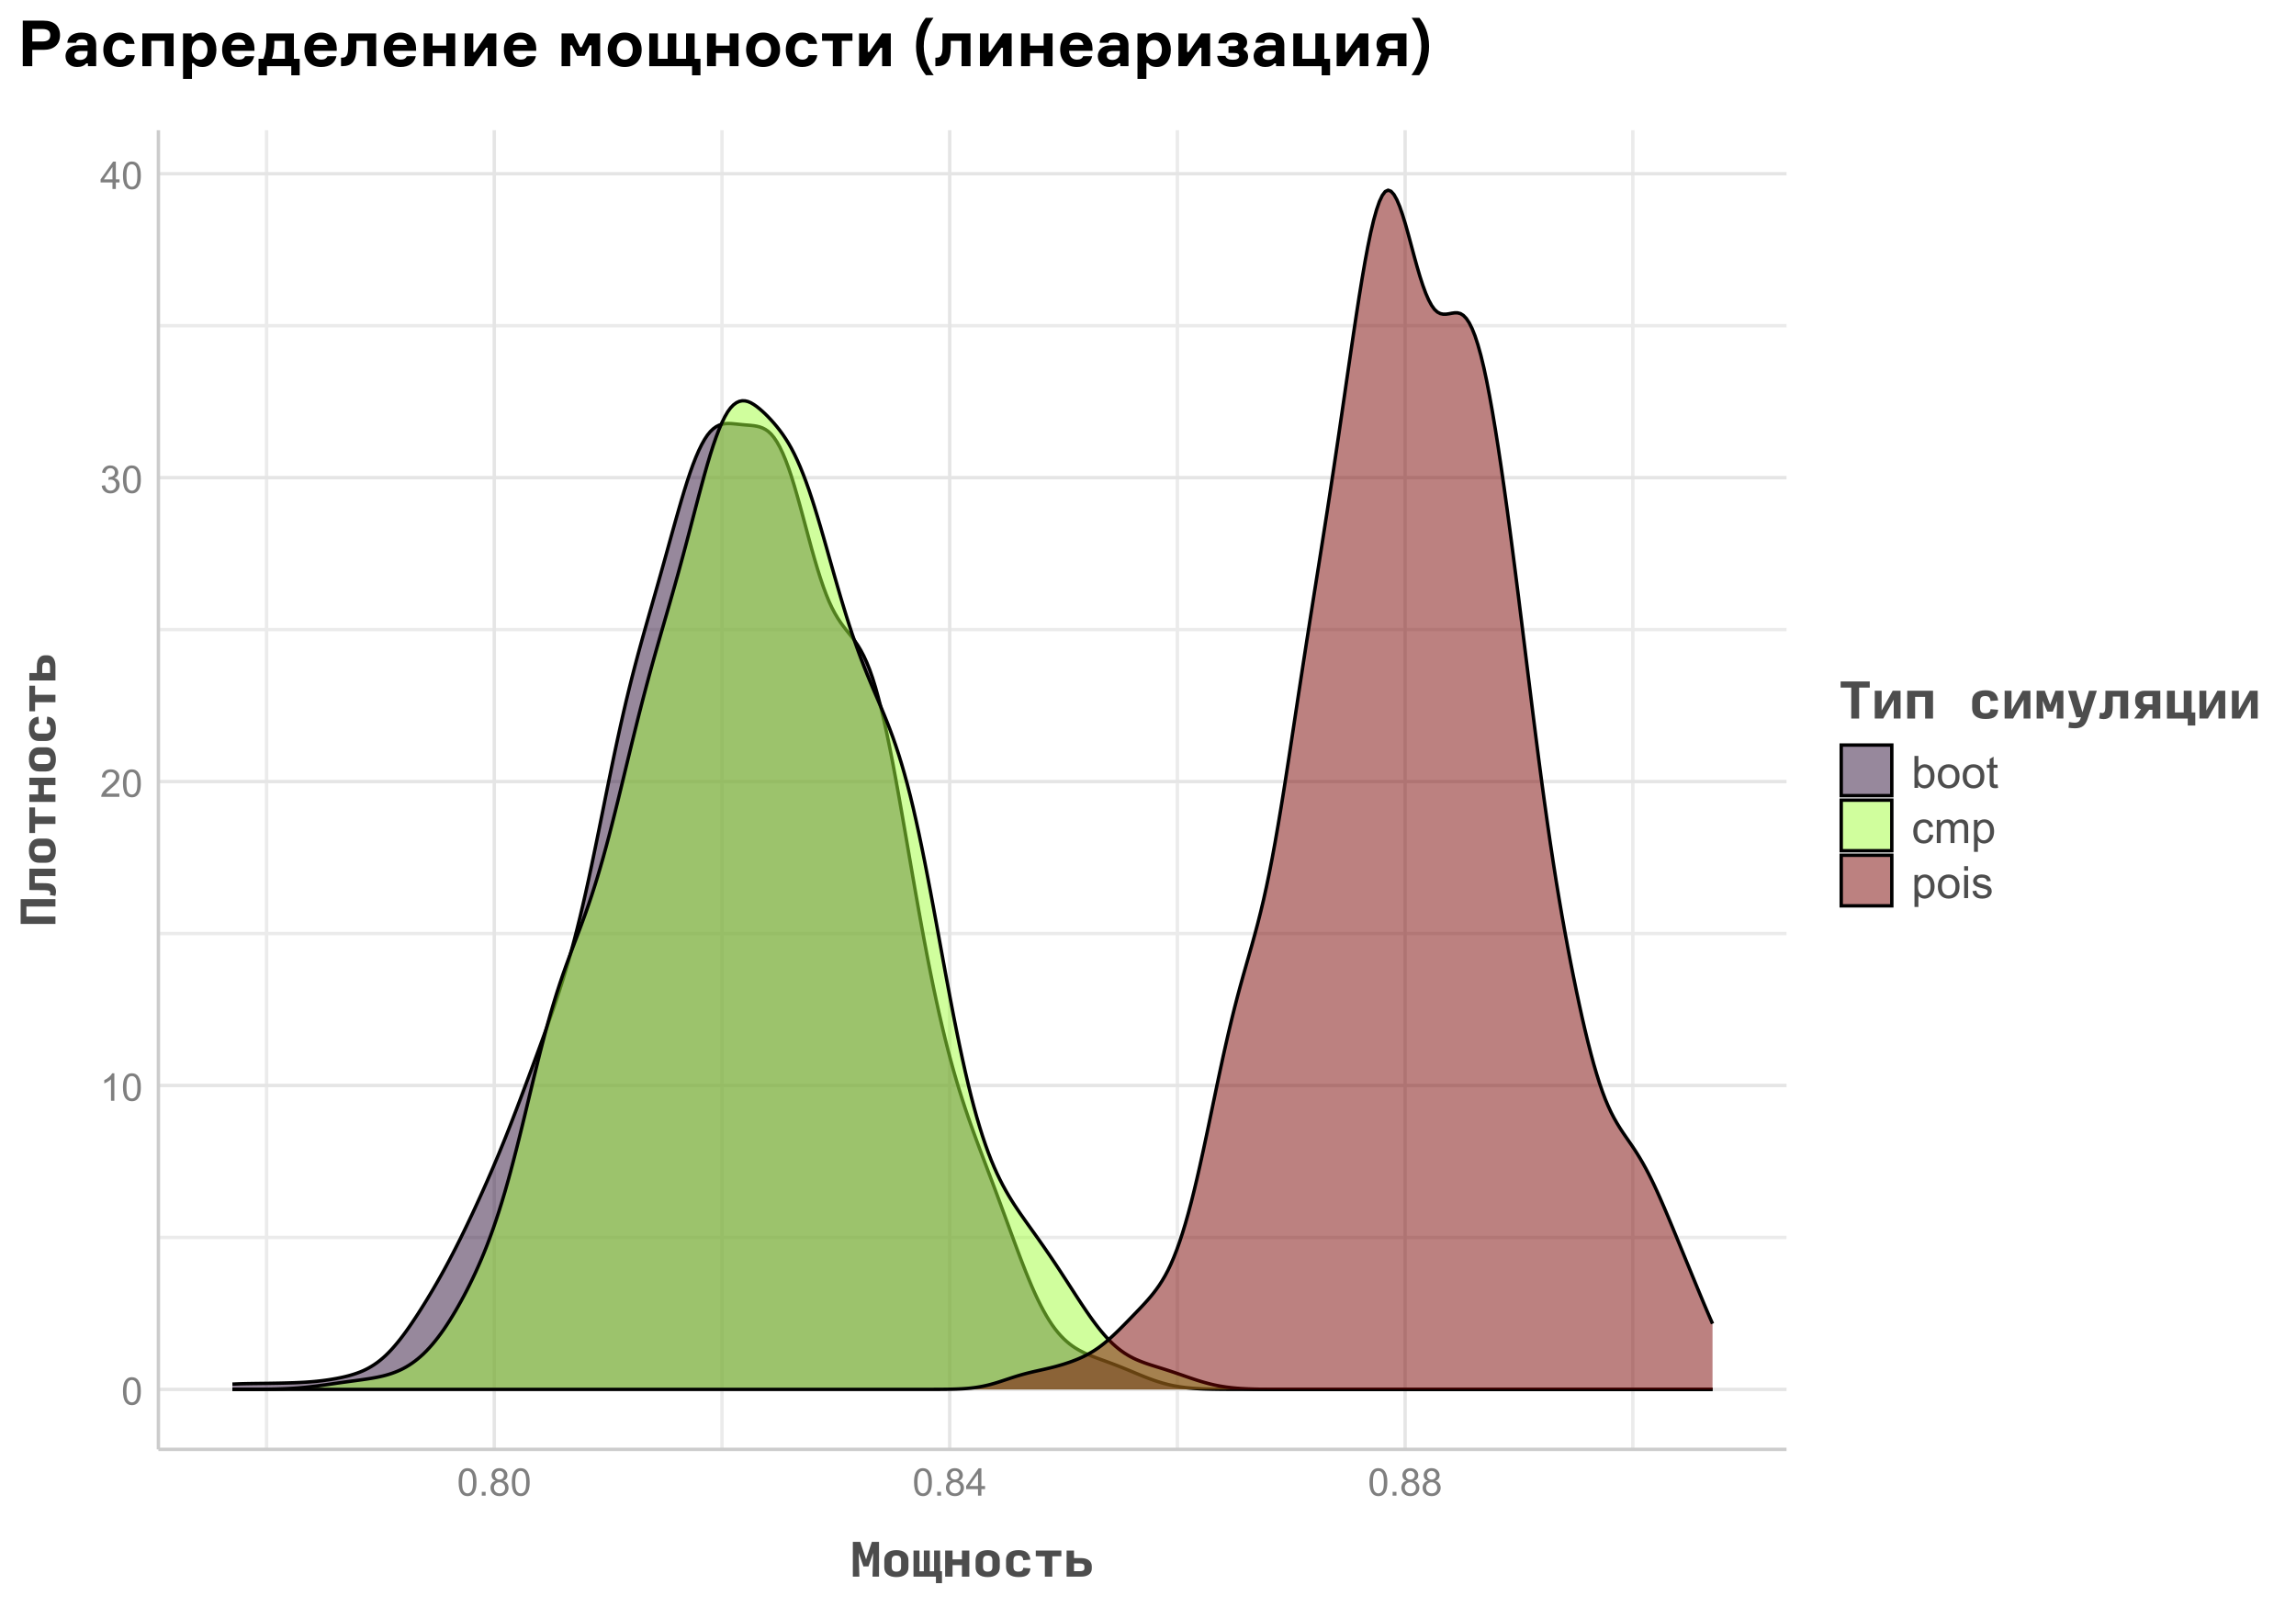 <?xml version="1.0" encoding="UTF-8"?>
<svg xmlns="http://www.w3.org/2000/svg" xmlns:xlink="http://www.w3.org/1999/xlink" width="720" height="504" viewBox="0 0 720 504">
<defs>
<g>
<g id="glyph-0-0">
<path d="M 0.5 -4.234 C 0.5 -5.25 0.602 -6.07 0.812 -6.688 C 1.02 -7.309 1.332 -7.785 1.742 -8.121 C 2.156 -8.457 2.672 -8.625 3.297 -8.625 C 3.758 -8.625 4.164 -8.531 4.512 -8.348 C 4.859 -8.16 5.145 -7.895 5.375 -7.543 C 5.598 -7.195 5.777 -6.77 5.906 -6.266 C 6.035 -5.766 6.102 -5.086 6.102 -4.234 C 6.102 -3.227 5.996 -2.414 5.789 -1.797 C 5.582 -1.176 5.273 -0.699 4.859 -0.359 C 4.449 -0.023 3.926 0.148 3.297 0.148 C 2.469 0.148 1.82 -0.152 1.348 -0.742 C 0.781 -1.461 0.5 -2.621 0.5 -4.234 M 1.582 -4.234 C 1.582 -2.824 1.746 -1.887 2.078 -1.422 C 2.406 -0.953 2.812 -0.719 3.297 -0.719 C 3.781 -0.719 4.191 -0.953 4.52 -1.422 C 4.852 -1.891 5.016 -2.828 5.016 -4.234 C 5.016 -5.648 4.852 -6.59 4.52 -7.055 C 4.191 -7.52 3.781 -7.75 3.289 -7.75 C 2.801 -7.75 2.414 -7.547 2.125 -7.137 C 1.766 -6.613 1.582 -5.645 1.582 -4.234 Z M 1.582 -4.234 "/>
</g>
<g id="glyph-0-1">
<path d="M 4.469 0 L 3.414 0 L 3.414 -6.719 C 3.16 -6.477 2.828 -6.234 2.418 -5.992 C 2.004 -5.75 1.633 -5.57 1.305 -5.449 L 1.305 -6.469 C 1.895 -6.746 2.41 -7.082 2.852 -7.477 C 3.293 -7.871 3.605 -8.254 3.789 -8.625 L 4.469 -8.625 Z M 4.469 0 "/>
</g>
<g id="glyph-0-2">
<path d="M 6.039 -1.016 L 6.039 0 L 0.363 0 C 0.355 -0.254 0.395 -0.5 0.484 -0.734 C 0.629 -1.117 0.863 -1.5 1.18 -1.875 C 1.5 -2.25 1.957 -2.684 2.562 -3.176 C 3.492 -3.941 4.125 -4.547 4.453 -4.996 C 4.781 -5.441 4.945 -5.867 4.945 -6.266 C 4.945 -6.68 4.797 -7.035 4.496 -7.32 C 4.199 -7.609 3.809 -7.75 3.328 -7.75 C 2.82 -7.75 2.414 -7.602 2.109 -7.297 C 1.805 -6.992 1.648 -6.57 1.648 -6.031 L 0.562 -6.141 C 0.637 -6.949 0.918 -7.566 1.398 -7.988 C 1.883 -8.414 2.535 -8.625 3.352 -8.625 C 4.176 -8.625 4.828 -8.398 5.309 -7.938 C 5.789 -7.484 6.031 -6.914 6.031 -6.242 C 6.031 -5.895 5.957 -5.559 5.82 -5.227 C 5.676 -4.895 5.445 -4.543 5.117 -4.18 C 4.793 -3.809 4.25 -3.305 3.492 -2.664 C 2.859 -2.133 2.453 -1.773 2.273 -1.586 C 2.094 -1.395 1.945 -1.203 1.828 -1.016 Z M 6.039 -1.016 "/>
</g>
<g id="glyph-0-3">
<path d="M 0.504 -2.266 L 1.559 -2.406 C 1.68 -1.812 1.887 -1.379 2.176 -1.117 C 2.469 -0.852 2.82 -0.719 3.242 -0.719 C 3.734 -0.719 4.156 -0.891 4.496 -1.234 C 4.84 -1.578 5.008 -2.004 5.008 -2.516 C 5.008 -2.996 4.852 -3.398 4.535 -3.711 C 4.219 -4.027 3.816 -4.184 3.328 -4.184 C 3.129 -4.184 2.879 -4.145 2.586 -4.066 L 2.703 -4.992 C 2.773 -4.984 2.828 -4.98 2.871 -4.98 C 3.32 -4.98 3.723 -5.098 4.086 -5.332 C 4.441 -5.566 4.621 -5.926 4.625 -6.414 C 4.621 -6.805 4.492 -7.121 4.23 -7.375 C 3.969 -7.629 3.629 -7.758 3.219 -7.758 C 2.805 -7.758 2.465 -7.629 2.191 -7.371 C 1.918 -7.113 1.742 -6.727 1.664 -6.211 L 0.609 -6.398 C 0.738 -7.105 1.031 -7.652 1.488 -8.043 C 1.945 -8.43 2.516 -8.625 3.195 -8.625 C 3.664 -8.625 4.094 -8.523 4.488 -8.324 C 4.883 -8.121 5.184 -7.848 5.395 -7.5 C 5.602 -7.152 5.707 -6.781 5.707 -6.391 C 5.707 -6.02 5.609 -5.684 5.406 -5.379 C 5.211 -5.074 4.914 -4.832 4.523 -4.652 C 5.031 -4.535 5.426 -4.293 5.707 -3.922 C 5.988 -3.555 6.129 -3.09 6.129 -2.539 C 6.129 -1.789 5.855 -1.152 5.309 -0.629 C 4.762 -0.109 4.07 0.152 3.234 0.152 C 2.48 0.152 1.855 -0.074 1.355 -0.523 C 0.859 -0.969 0.574 -1.555 0.504 -2.266 Z M 0.504 -2.266 "/>
</g>
<g id="glyph-0-4">
<path d="M 3.879 0 L 3.879 -2.055 L 0.152 -2.055 L 0.152 -3.023 L 4.07 -8.59 L 4.934 -8.59 L 4.934 -3.023 L 6.094 -3.023 L 6.094 -2.055 L 4.934 -2.055 L 4.934 0 L 3.879 0 M 3.879 -3.023 L 3.879 -6.898 L 1.188 -3.023 Z M 3.879 -3.023 "/>
</g>
<g id="glyph-0-5">
<path d="M 1.09 0 L 1.09 -1.203 L 2.289 -1.203 L 2.289 0 Z M 1.09 0 "/>
</g>
<g id="glyph-0-6">
<path d="M 2.121 -4.656 C 1.684 -4.816 1.359 -5.047 1.148 -5.344 C 0.938 -5.641 0.832 -5.996 0.832 -6.41 C 0.832 -7.035 1.059 -7.559 1.508 -7.984 C 1.953 -8.41 2.551 -8.625 3.297 -8.625 C 4.047 -8.625 4.652 -8.406 5.109 -7.973 C 5.566 -7.535 5.797 -7.004 5.797 -6.383 C 5.797 -5.98 5.691 -5.637 5.48 -5.34 C 5.273 -5.047 4.953 -4.816 4.531 -4.656 C 5.055 -4.484 5.457 -4.207 5.734 -3.828 C 6.008 -3.441 6.148 -2.984 6.148 -2.453 C 6.148 -1.719 5.887 -1.102 5.367 -0.602 C 4.848 -0.105 4.164 0.148 3.316 0.148 C 2.469 0.148 1.785 -0.105 1.266 -0.605 C 0.746 -1.109 0.484 -1.734 0.484 -2.484 C 0.484 -3.043 0.629 -3.512 0.91 -3.887 C 1.195 -4.266 1.598 -4.52 2.121 -4.656 M 1.91 -6.445 C 1.91 -6.039 2.039 -5.707 2.305 -5.449 C 2.562 -5.191 2.902 -5.062 3.32 -5.062 C 3.727 -5.062 4.062 -5.191 4.32 -5.445 C 4.582 -5.703 4.711 -6.016 4.711 -6.387 C 4.711 -6.773 4.578 -7.098 4.309 -7.363 C 4.043 -7.625 3.711 -7.758 3.312 -7.758 C 2.906 -7.758 2.574 -7.629 2.309 -7.371 C 2.043 -7.113 1.91 -6.805 1.91 -6.445 M 1.57 -2.477 C 1.57 -2.176 1.641 -1.887 1.785 -1.605 C 1.926 -1.324 2.141 -1.105 2.422 -0.953 C 2.703 -0.797 3.004 -0.719 3.328 -0.719 C 3.832 -0.719 4.25 -0.883 4.578 -1.207 C 4.906 -1.531 5.07 -1.941 5.07 -2.445 C 5.07 -2.949 4.898 -3.371 4.562 -3.703 C 4.223 -4.035 3.801 -4.203 3.293 -4.203 C 2.797 -4.203 2.387 -4.039 2.059 -3.711 C 1.734 -3.383 1.57 -2.969 1.57 -2.477 Z M 1.57 -2.477 "/>
</g>
<g id="glyph-1-0">
<path d="M 3.98 -3.203 L 2.496 -7.488 L 2.715 0 L 0.668 0 L 0.668 -10.91 L 2.988 -10.91 L 4.812 -5.414 L 6.629 -10.91 L 8.879 -10.91 L 8.879 0 L 6.844 0 L 7.035 -7.434 L 5.578 -3.203 Z M 3.98 -3.203 "/>
</g>
<g id="glyph-1-1">
<path d="M 4.773 0.137 C 3.582 0.137 2.652 -0.137 1.984 -0.684 C 1.316 -1.227 0.98 -1.988 0.98 -2.961 L 0.98 -5.168 C 0.98 -6.16 1.316 -6.934 1.984 -7.488 C 2.652 -8.039 3.586 -8.316 4.785 -8.316 C 5.977 -8.316 6.906 -8.035 7.566 -7.473 C 8.23 -6.91 8.562 -6.129 8.562 -5.129 L 8.562 -2.918 C 8.562 -1.953 8.23 -1.203 7.562 -0.668 C 6.895 -0.133 5.965 0.137 4.773 0.137 M 4.773 -1.566 C 5.281 -1.566 5.656 -1.688 5.891 -1.922 C 6.129 -2.16 6.246 -2.535 6.246 -3.055 L 6.246 -5.086 C 6.246 -5.613 6.129 -6 5.891 -6.246 C 5.656 -6.492 5.281 -6.613 4.773 -6.613 C 4.262 -6.613 3.891 -6.492 3.656 -6.246 C 3.418 -6 3.301 -5.617 3.301 -5.102 L 3.301 -3.109 C 3.301 -2.574 3.418 -2.184 3.656 -1.938 C 3.891 -1.691 4.262 -1.566 4.773 -1.566 Z M 4.773 -1.566 "/>
</g>
<g id="glyph-1-2">
<path d="M 9.531 2.047 L 7.637 2.047 L 7.637 0 L 0.602 0 L 0.602 -8.184 L 2.48 -8.184 L 2.48 -1.676 L 3.844 -1.676 L 3.844 -8.184 L 5.699 -8.184 L 5.699 -1.676 L 7.062 -1.676 L 7.062 -8.184 L 8.945 -8.184 L 8.945 -1.703 L 9.531 -1.703 Z M 9.531 2.047 "/>
</g>
<g id="glyph-1-3">
<path d="M 0.98 0 L 0.98 -8.184 L 3.301 -8.184 L 3.301 -5.414 L 6.246 -5.414 L 6.246 -8.184 L 8.562 -8.184 L 8.562 0 L 6.246 0 L 6.246 -3.613 L 3.301 -3.613 L 3.301 0 Z M 0.98 0 "/>
</g>
<g id="glyph-1-4">
<path d="M 4.922 0.137 C 3.641 0.137 2.664 -0.137 1.992 -0.684 C 1.316 -1.227 0.98 -2.02 0.98 -3.055 L 0.98 -5.156 C 0.98 -6.172 1.32 -6.953 1.996 -7.5 C 2.676 -8.047 3.645 -8.316 4.91 -8.316 C 6.102 -8.316 6.988 -8.059 7.566 -7.539 C 8.148 -7.016 8.5 -6.281 8.617 -5.332 L 6.383 -5.156 C 6.336 -5.684 6.195 -6.059 5.961 -6.281 C 5.723 -6.504 5.352 -6.613 4.84 -6.613 C 4.297 -6.613 3.902 -6.492 3.66 -6.25 C 3.422 -6.008 3.301 -5.602 3.301 -5.027 L 3.301 -3.152 C 3.301 -2.578 3.422 -2.172 3.668 -1.93 C 3.914 -1.688 4.312 -1.566 4.867 -1.566 C 5.379 -1.566 5.746 -1.66 5.98 -1.848 C 6.211 -2.035 6.344 -2.34 6.383 -2.77 L 8.617 -2.59 C 8.555 -1.719 8.25 -1.047 7.703 -0.574 C 7.16 -0.102 6.23 0.137 4.922 0.137 Z M 4.922 0.137 "/>
</g>
<g id="glyph-1-5">
<path d="M 3.613 0 L 3.613 -6.383 L 0.762 -6.383 L 0.762 -8.184 L 8.781 -8.184 L 8.781 -6.383 L 5.934 -6.383 L 5.934 0 Z M 3.613 0 "/>
</g>
<g id="glyph-1-6">
<path d="M 0.887 0 L 0.887 -8.184 L 3.203 -8.184 L 3.203 -5.824 L 5.371 -5.824 C 6.453 -5.824 7.293 -5.594 7.887 -5.133 C 8.484 -4.676 8.781 -4.035 8.781 -3.219 L 8.781 -2.562 C 8.781 -1.746 8.484 -1.113 7.887 -0.668 C 7.293 -0.223 6.453 0 5.371 0 L 0.887 0 M 3.203 -1.703 L 4.977 -1.703 C 5.477 -1.703 5.852 -1.773 6.094 -1.914 C 6.34 -2.059 6.465 -2.305 6.465 -2.66 L 6.465 -3.148 C 6.465 -3.504 6.34 -3.758 6.094 -3.914 C 5.852 -4.066 5.477 -4.145 4.977 -4.145 L 3.203 -4.145 Z M 3.203 -1.703 "/>
</g>
<g id="glyph-2-0">
<path d="M 0 -0.887 L -10.91 -0.887 L -10.91 -8.66 L 0 -8.66 L 0 -6.34 L -9.109 -6.34 L -9.109 -3.203 L 0 -3.203 Z M 0 -0.887 "/>
</g>
<g id="glyph-2-1">
<path d="M 0 -6.34 L -6.477 -6.34 L -6.477 -4.145 L -3.121 -4.117 C -1.996 -4.109 -1.164 -3.879 -0.629 -3.43 C -0.09 -2.98 0.176 -2.312 0.176 -1.434 C 0.176 -1.223 0.156 -1.008 0.109 -0.785 C 0.062 -0.562 0.012 -0.34 -0.039 -0.121 L -1.758 -0.383 C -1.723 -0.508 -1.691 -0.629 -1.664 -0.738 C -1.637 -0.844 -1.621 -0.945 -1.621 -1.035 C -1.621 -1.328 -1.738 -1.547 -1.969 -1.699 C -2.203 -1.848 -2.645 -1.926 -3.301 -1.938 L -8.184 -1.977 L -8.184 -8.66 L 0 -8.66 Z M 0 -6.34 "/>
</g>
<g id="glyph-2-2">
<path d="M 0.137 -4.773 C 0.137 -3.582 -0.137 -2.652 -0.684 -1.984 C -1.227 -1.316 -1.988 -0.98 -2.961 -0.98 L -5.168 -0.98 C -6.16 -0.98 -6.934 -1.316 -7.488 -1.984 C -8.039 -2.652 -8.316 -3.586 -8.316 -4.785 C -8.316 -5.977 -8.035 -6.906 -7.473 -7.566 C -6.91 -8.23 -6.129 -8.562 -5.129 -8.562 L -2.918 -8.562 C -1.953 -8.562 -1.203 -8.23 -0.668 -7.562 C -0.133 -6.895 0.137 -5.965 0.137 -4.773 M -1.566 -4.773 C -1.566 -5.281 -1.688 -5.656 -1.922 -5.891 C -2.16 -6.129 -2.535 -6.246 -3.055 -6.246 L -5.086 -6.246 C -5.613 -6.246 -6 -6.129 -6.246 -5.891 C -6.492 -5.656 -6.613 -5.281 -6.613 -4.773 C -6.613 -4.262 -6.492 -3.891 -6.246 -3.656 C -6 -3.418 -5.617 -3.301 -5.102 -3.301 L -3.109 -3.301 C -2.574 -3.301 -2.184 -3.418 -1.938 -3.656 C -1.691 -3.891 -1.566 -4.262 -1.566 -4.773 Z M -1.566 -4.773 "/>
</g>
<g id="glyph-2-3">
<path d="M 0 -3.613 L -6.383 -3.613 L -6.383 -0.762 L -8.184 -0.762 L -8.184 -8.781 L -6.383 -8.781 L -6.383 -5.934 L 0 -5.934 Z M 0 -3.613 "/>
</g>
<g id="glyph-2-4">
<path d="M 0 -0.98 L -8.184 -0.98 L -8.184 -3.301 L -5.414 -3.301 L -5.414 -6.246 L -8.184 -6.246 L -8.184 -8.562 L 0 -8.562 L 0 -6.246 L -3.613 -6.246 L -3.613 -3.301 L 0 -3.301 Z M 0 -0.98 "/>
</g>
<g id="glyph-2-5">
<path d="M 0.137 -4.922 C 0.137 -3.641 -0.137 -2.664 -0.684 -1.992 C -1.227 -1.316 -2.02 -0.98 -3.055 -0.98 L -5.156 -0.98 C -6.172 -0.98 -6.953 -1.32 -7.5 -1.996 C -8.047 -2.676 -8.316 -3.645 -8.316 -4.91 C -8.316 -6.102 -8.059 -6.988 -7.539 -7.566 C -7.016 -8.148 -6.281 -8.5 -5.332 -8.617 L -5.156 -6.383 C -5.684 -6.336 -6.059 -6.195 -6.281 -5.961 C -6.504 -5.723 -6.613 -5.352 -6.613 -4.84 C -6.613 -4.297 -6.492 -3.902 -6.25 -3.66 C -6.008 -3.422 -5.602 -3.301 -5.027 -3.301 L -3.152 -3.301 C -2.578 -3.301 -2.172 -3.422 -1.93 -3.668 C -1.688 -3.914 -1.566 -4.312 -1.566 -4.867 C -1.566 -5.379 -1.66 -5.746 -1.848 -5.98 C -2.035 -6.211 -2.34 -6.344 -2.77 -6.383 L -2.59 -8.617 C -1.719 -8.555 -1.047 -8.25 -0.574 -7.703 C -0.102 -7.16 0.137 -6.23 0.137 -4.922 Z M 0.137 -4.922 "/>
</g>
<g id="glyph-2-6">
<path d="M 0 -0.887 L -8.184 -0.887 L -8.184 -3.203 L -5.824 -3.203 L -5.824 -5.371 C -5.824 -6.453 -5.594 -7.293 -5.133 -7.887 C -4.676 -8.484 -4.035 -8.781 -3.219 -8.781 L -2.562 -8.781 C -1.746 -8.781 -1.113 -8.484 -0.668 -7.887 C -0.223 -7.293 0 -6.453 0 -5.371 L 0 -0.887 M -1.703 -3.203 L -1.703 -4.977 C -1.703 -5.477 -1.773 -5.852 -1.914 -6.094 C -2.059 -6.34 -2.305 -6.465 -2.66 -6.465 L -3.148 -6.465 C -3.504 -6.465 -3.758 -6.34 -3.914 -6.094 C -4.066 -5.852 -4.145 -5.477 -4.145 -4.977 L -4.145 -3.203 Z M -1.703 -3.203 "/>
</g>
<g id="glyph-3-0">
<path d="M 3.855 0 L 3.855 -9.715 L 0.523 -9.715 L 0.523 -11.637 L 9.656 -11.637 L 9.656 -9.715 L 6.328 -9.715 L 6.328 0 Z M 3.855 0 "/>
</g>
<g id="glyph-3-1">
<path d="M 6.996 0 L 6.996 -5.906 L 3.695 0 L 1.047 0 L 1.047 -8.727 L 3.199 -8.727 L 3.199 -2.516 L 6.676 -8.727 L 9.133 -8.727 L 9.133 0 Z M 6.996 0 "/>
</g>
<g id="glyph-3-2">
<path d="M 1.047 0 L 1.047 -8.727 L 9.133 -8.727 L 9.133 0 L 6.66 0 L 6.66 -6.809 L 3.52 -6.809 L 3.52 0 Z M 1.047 0 "/>
</g>
<g id="glyph-3-3">
</g>
<g id="glyph-3-4">
<path d="M 5.25 0.145 C 3.883 0.145 2.84 -0.145 2.125 -0.727 C 1.406 -1.309 1.047 -2.152 1.047 -3.258 L 1.047 -5.5 C 1.047 -6.586 1.41 -7.418 2.133 -8 C 2.852 -8.582 3.887 -8.871 5.238 -8.871 C 6.508 -8.871 7.453 -8.594 8.074 -8.039 C 8.691 -7.484 9.066 -6.699 9.191 -5.688 L 6.809 -5.5 C 6.758 -6.062 6.609 -6.461 6.355 -6.699 C 6.105 -6.938 5.707 -7.055 5.164 -7.055 C 4.582 -7.055 4.164 -6.926 3.906 -6.668 C 3.648 -6.41 3.52 -5.977 3.52 -5.363 L 3.52 -3.363 C 3.52 -2.754 3.652 -2.316 3.914 -2.059 C 4.176 -1.801 4.602 -1.672 5.191 -1.672 C 5.734 -1.672 6.133 -1.773 6.379 -1.973 C 6.625 -2.168 6.77 -2.496 6.809 -2.953 L 9.191 -2.762 C 9.125 -1.832 8.801 -1.113 8.219 -0.609 C 7.637 -0.105 6.648 0.145 5.25 0.145 Z M 5.25 0.145 "/>
</g>
<g id="glyph-3-5">
<path d="M 4.234 -2.184 L 2.809 -5.586 L 3.027 0 L 0.902 0 L 0.902 -8.727 L 3.461 -8.727 L 5.133 -4.305 L 6.793 -8.727 L 9.281 -8.727 L 9.281 0 L 7.156 0 L 7.359 -5.586 L 5.977 -2.184 Z M 4.234 -2.184 "/>
</g>
<g id="glyph-3-6">
<path d="M 2.734 3.055 C 2.434 3.055 2.117 3.039 1.789 3.012 C 1.461 2.98 1.102 2.941 0.711 2.895 L 0.887 1.078 C 1.266 1.145 1.602 1.199 1.891 1.238 C 2.184 1.273 2.438 1.293 2.66 1.293 C 3.184 1.293 3.59 1.18 3.875 0.953 C 4.164 0.727 4.398 0.305 4.582 -0.305 L 4.609 -0.406 L 3.156 -0.406 L 0.566 -8.727 L 3.113 -8.727 L 5.078 -1.949 L 7.156 -8.727 L 9.602 -8.727 L 6.762 -0.074 C 6.387 1.082 5.891 1.891 5.281 2.355 C 4.668 2.82 3.82 3.055 2.734 3.055 Z M 2.734 3.055 "/>
</g>
<g id="glyph-3-7">
<path d="M 6.762 0 L 6.762 -6.91 L 4.422 -6.91 L 4.395 -3.332 C 4.383 -2.129 4.137 -1.242 3.656 -0.668 C 3.18 -0.098 2.469 0.188 1.527 0.188 C 1.305 0.188 1.074 0.164 0.836 0.117 C 0.598 0.066 0.363 0.016 0.133 -0.043 L 0.406 -1.875 C 0.543 -1.836 0.668 -1.805 0.785 -1.773 C 0.902 -1.746 1.008 -1.73 1.105 -1.73 C 1.414 -1.73 1.652 -1.855 1.812 -2.102 C 1.973 -2.348 2.055 -2.82 2.066 -3.52 L 2.109 -8.727 L 9.238 -8.727 L 9.238 0 Z M 6.762 0 "/>
</g>
<g id="glyph-3-8">
<path d="M 4.77 -4.449 L 6.66 -4.449 L 6.66 -7.012 L 4.77 -7.012 C 4.422 -7.012 4.16 -6.938 3.984 -6.793 C 3.812 -6.648 3.723 -6.352 3.723 -5.906 L 3.723 -5.586 C 3.723 -5.129 3.812 -4.828 3.984 -4.676 C 4.16 -4.527 4.422 -4.449 4.77 -4.449 M 6.66 -2.75 L 5.629 -2.75 L 3.605 0 L 0.918 0 L 3.082 -2.953 C 2.492 -3.109 2.039 -3.41 1.723 -3.855 C 1.41 -4.301 1.25 -4.867 1.25 -5.555 L 1.25 -5.977 C 1.25 -6.852 1.512 -7.527 2.035 -8.008 C 2.559 -8.488 3.297 -8.727 4.246 -8.727 L 9.133 -8.727 L 9.133 0 L 6.66 0 Z M 6.66 -2.75 "/>
</g>
<g id="glyph-3-9">
<path d="M 7.562 2.184 L 7.562 0 L 1.047 0 L 1.047 -8.727 L 3.52 -8.727 L 3.52 -1.922 L 6.297 -1.922 L 6.297 -8.727 L 8.77 -8.727 L 8.77 -1.922 L 9.922 -1.922 L 9.922 2.184 Z M 7.562 2.184 "/>
</g>
<g id="glyph-4-0">
<path d="M 2.059 0 L 0.914 0 L 0.914 -10.023 L 2.148 -10.023 L 2.148 -6.445 C 2.664 -7.098 3.328 -7.422 4.137 -7.422 C 4.582 -7.422 5.004 -7.332 5.402 -7.152 C 5.801 -6.973 6.129 -6.723 6.387 -6.395 C 6.645 -6.07 6.848 -5.676 6.992 -5.215 C 7.141 -4.754 7.211 -4.262 7.211 -3.738 C 7.211 -2.496 6.906 -1.535 6.289 -0.855 C 5.672 -0.176 4.938 0.164 4.074 0.164 C 3.219 0.164 2.547 -0.195 2.059 -0.91 L 2.059 0 M 2.043 -3.684 C 2.043 -2.812 2.164 -2.184 2.398 -1.797 C 2.785 -1.164 3.312 -0.848 3.973 -0.848 C 4.508 -0.848 4.973 -1.082 5.367 -1.547 C 5.758 -2.016 5.953 -2.711 5.953 -3.637 C 5.953 -4.586 5.766 -5.285 5.391 -5.734 C 5.016 -6.188 4.559 -6.414 4.027 -6.414 C 3.488 -6.414 3.023 -6.18 2.633 -5.711 C 2.238 -5.246 2.043 -4.57 2.043 -3.684 Z M 2.043 -3.684 "/>
</g>
<g id="glyph-4-1">
<path d="M 0.465 -3.629 C 0.465 -4.973 0.84 -5.969 1.586 -6.617 C 2.211 -7.156 2.973 -7.422 3.867 -7.422 C 4.867 -7.422 5.684 -7.098 6.316 -6.441 C 6.949 -5.789 7.266 -4.887 7.266 -3.734 C 7.266 -2.797 7.125 -2.062 6.848 -1.527 C 6.566 -0.992 6.156 -0.578 5.621 -0.281 C 5.086 0.016 4.504 0.164 3.867 0.164 C 2.852 0.164 2.031 -0.16 1.406 -0.812 C 0.777 -1.465 0.465 -2.402 0.465 -3.629 M 1.73 -3.629 C 1.73 -2.699 1.934 -2.004 2.336 -1.543 C 2.742 -1.078 3.254 -0.848 3.867 -0.848 C 4.48 -0.848 4.988 -1.078 5.395 -1.547 C 5.801 -2.008 6 -2.719 6 -3.672 C 6 -4.57 5.797 -5.25 5.391 -5.711 C 4.98 -6.176 4.477 -6.406 3.867 -6.406 C 3.254 -6.406 2.742 -6.176 2.336 -5.715 C 1.934 -5.254 1.73 -4.559 1.73 -3.629 Z M 1.73 -3.629 "/>
</g>
<g id="glyph-4-2">
<path d="M 3.609 -1.102 L 3.789 -0.016 C 3.441 0.059 3.133 0.094 2.859 0.094 C 2.41 0.094 2.062 0.023 1.82 -0.117 C 1.57 -0.258 1.398 -0.441 1.297 -0.672 C 1.199 -0.902 1.148 -1.387 1.148 -2.125 L 1.148 -6.305 L 0.246 -6.305 L 0.246 -7.258 L 1.148 -7.258 L 1.148 -9.059 L 2.371 -9.797 L 2.371 -7.258 L 3.609 -7.258 L 3.609 -6.305 L 2.371 -6.305 L 2.371 -2.059 C 2.371 -1.707 2.395 -1.48 2.438 -1.383 C 2.48 -1.281 2.551 -1.199 2.648 -1.141 C 2.746 -1.082 2.887 -1.055 3.07 -1.055 C 3.207 -1.055 3.387 -1.07 3.609 -1.102 Z M 3.609 -1.102 "/>
</g>
<g id="glyph-4-3">
<path d="M 5.66 -2.66 L 6.871 -2.5 C 6.738 -1.668 6.398 -1.016 5.855 -0.543 C 5.309 -0.07 4.641 0.164 3.848 0.164 C 2.855 0.164 2.055 -0.16 1.453 -0.809 C 0.848 -1.461 0.547 -2.391 0.547 -3.602 C 0.547 -4.387 0.676 -5.07 0.938 -5.66 C 1.195 -6.246 1.59 -6.688 2.121 -6.984 C 2.652 -7.277 3.23 -7.422 3.855 -7.422 C 4.645 -7.422 5.289 -7.223 5.789 -6.824 C 6.293 -6.426 6.613 -5.859 6.754 -5.125 L 5.559 -4.941 C 5.445 -5.43 5.242 -5.797 4.953 -6.043 C 4.664 -6.289 4.312 -6.414 3.902 -6.414 C 3.285 -6.414 2.781 -6.191 2.391 -5.746 C 2.004 -5.301 1.812 -4.598 1.812 -3.637 C 1.812 -2.66 2 -1.953 2.371 -1.512 C 2.746 -1.07 3.234 -0.848 3.836 -0.848 C 4.316 -0.848 4.723 -0.996 5.047 -1.293 C 5.367 -1.59 5.574 -2.043 5.66 -2.66 Z M 5.66 -2.66 "/>
</g>
<g id="glyph-4-4">
<path d="M 0.922 0 L 0.922 -7.258 L 2.023 -7.258 L 2.023 -6.242 C 2.25 -6.598 2.555 -6.883 2.934 -7.098 C 3.312 -7.316 3.742 -7.422 4.227 -7.422 C 4.762 -7.422 5.203 -7.312 5.547 -7.09 C 5.891 -6.867 6.133 -6.555 6.273 -6.152 C 6.848 -7 7.598 -7.422 8.516 -7.422 C 9.238 -7.422 9.793 -7.223 10.18 -6.824 C 10.566 -6.426 10.758 -5.812 10.758 -4.984 L 10.758 0 L 9.535 0 L 9.535 -4.574 C 9.535 -5.066 9.496 -5.418 9.418 -5.637 C 9.336 -5.852 9.191 -6.027 8.984 -6.16 C 8.773 -6.293 8.527 -6.355 8.242 -6.359 C 7.734 -6.355 7.309 -6.188 6.973 -5.848 C 6.637 -5.508 6.469 -4.965 6.469 -4.219 L 6.469 0 L 5.234 0 L 5.234 -4.719 C 5.234 -5.262 5.137 -5.672 4.938 -5.945 C 4.734 -6.219 4.406 -6.355 3.953 -6.359 C 3.605 -6.355 3.285 -6.266 2.992 -6.086 C 2.695 -5.902 2.484 -5.637 2.352 -5.285 C 2.219 -4.934 2.152 -4.426 2.152 -3.766 L 2.152 0 Z M 0.922 0 "/>
</g>
<g id="glyph-4-5">
<path d="M 0.922 2.781 L 0.922 -7.258 L 2.043 -7.258 L 2.043 -6.316 C 2.309 -6.684 2.605 -6.961 2.938 -7.148 C 3.273 -7.332 3.676 -7.422 4.148 -7.422 C 4.77 -7.422 5.316 -7.266 5.789 -6.945 C 6.266 -6.625 6.621 -6.176 6.863 -5.594 C 7.105 -5.016 7.227 -4.379 7.227 -3.684 C 7.227 -2.941 7.094 -2.273 6.824 -1.68 C 6.559 -1.082 6.172 -0.629 5.664 -0.312 C 5.156 0.004 4.621 0.164 4.062 0.164 C 3.648 0.164 3.281 0.078 2.957 -0.094 C 2.629 -0.27 2.363 -0.488 2.152 -0.75 L 2.152 2.781 L 0.922 2.781 M 2.039 -3.59 C 2.039 -2.656 2.227 -1.965 2.605 -1.516 C 2.984 -1.07 3.441 -0.848 3.977 -0.848 C 4.523 -0.848 4.992 -1.078 5.383 -1.543 C 5.773 -2.004 5.969 -2.719 5.969 -3.691 C 5.969 -4.617 5.777 -5.309 5.398 -5.77 C 5.016 -6.23 4.562 -6.461 4.031 -6.461 C 3.508 -6.461 3.047 -6.215 2.641 -5.727 C 2.238 -5.234 2.039 -4.523 2.039 -3.59 Z M 2.039 -3.59 "/>
</g>
<g id="glyph-4-6">
<path d="M 0.93 -8.605 L 0.93 -10.023 L 2.16 -10.023 L 2.16 -8.605 L 0.93 -8.605 M 0.93 0 L 0.93 -7.258 L 2.16 -7.258 L 2.16 0 Z M 0.93 0 "/>
</g>
<g id="glyph-4-7">
<path d="M 0.43 -2.168 L 1.648 -2.359 C 1.715 -1.871 1.906 -1.496 2.219 -1.238 C 2.531 -0.977 2.965 -0.848 3.527 -0.848 C 4.094 -0.848 4.512 -0.961 4.785 -1.191 C 5.059 -1.422 5.195 -1.691 5.195 -2.004 C 5.195 -2.281 5.074 -2.5 4.832 -2.66 C 4.664 -2.77 4.246 -2.906 3.574 -3.078 C 2.672 -3.305 2.047 -3.5 1.699 -3.668 C 1.352 -3.832 1.086 -4.062 0.906 -4.359 C 0.727 -4.652 0.637 -4.977 0.637 -5.332 C 0.637 -5.656 0.711 -5.957 0.859 -6.23 C 1.008 -6.508 1.207 -6.734 1.461 -6.918 C 1.656 -7.059 1.914 -7.18 2.246 -7.277 C 2.574 -7.375 2.93 -7.422 3.309 -7.422 C 3.879 -7.422 4.379 -7.344 4.809 -7.18 C 5.238 -7.016 5.559 -6.793 5.762 -6.512 C 5.969 -6.23 6.109 -5.855 6.188 -5.387 L 4.984 -5.223 C 4.93 -5.598 4.77 -5.887 4.508 -6.098 C 4.246 -6.309 3.875 -6.414 3.398 -6.414 C 2.832 -6.414 2.43 -6.32 2.188 -6.133 C 1.945 -5.945 1.824 -5.727 1.824 -5.477 C 1.824 -5.316 1.875 -5.172 1.977 -5.047 C 2.074 -4.914 2.234 -4.805 2.445 -4.719 C 2.57 -4.672 2.934 -4.566 3.535 -4.402 C 4.406 -4.172 5.012 -3.98 5.355 -3.832 C 5.699 -3.684 5.969 -3.469 6.164 -3.188 C 6.363 -2.902 6.461 -2.551 6.461 -2.133 C 6.461 -1.723 6.34 -1.336 6.102 -0.973 C 5.863 -0.613 5.516 -0.332 5.066 -0.133 C 4.613 0.066 4.105 0.164 3.535 0.164 C 2.59 0.164 1.871 -0.031 1.379 -0.422 C 0.883 -0.816 0.566 -1.398 0.43 -2.168 Z M 0.43 -2.168 "/>
</g>
<g id="glyph-5-0">
<path d="M 1.66 -14.281 L 1.66 0 L 4.641 0 L 4.641 -5.121 L 8.18 -5.121 C 11.461 -5.121 13.34 -6.84 13.34 -9.738 C 13.34 -12.602 11.461 -14.281 8.18 -14.281 L 1.66 -14.281 M 4.641 -7.738 L 4.641 -11.66 L 7.762 -11.66 C 9.602 -11.66 10.281 -10.98 10.281 -9.699 C 10.281 -8.441 9.602 -7.738 7.762 -7.738 Z M 4.641 -7.738 "/>
</g>
<g id="glyph-5-1">
<path d="M 7.801 0 L 10.379 0 L 10.379 -6.68 C 10.379 -9.441 8.5 -10.539 5.719 -10.539 C 3.238 -10.539 1.398 -9.32 1.34 -7.34 L 4.121 -7.34 C 4.199 -8.039 4.738 -8.441 5.859 -8.441 C 7.078 -8.441 7.68 -7.898 7.68 -6.84 L 7.68 -6.578 L 4.941 -6.578 C 1.898 -6.578 0.762 -4.762 0.762 -3.16 C 0.762 -1.34 2.078 0.262 4.398 0.262 C 5.762 0.262 6.66 -0.16 7.281 -0.879 L 7.801 -0.879 L 7.801 0 M 5.379 -1.961 C 4.238 -1.961 3.559 -2.441 3.559 -3.379 C 3.559 -4.32 4.281 -4.762 5.48 -4.762 L 7.68 -4.762 L 7.68 -4.121 C 7.68 -2.84 6.738 -1.961 5.379 -1.961 Z M 5.379 -1.961 "/>
</g>
<g id="glyph-5-2">
<path d="M 8.02 -3.461 C 7.859 -2.578 7.219 -2.059 6.102 -2.059 C 4.379 -2.059 3.699 -3.48 3.699 -5.16 C 3.699 -6.82 4.359 -8.199 6.102 -8.199 C 7.121 -8.199 7.699 -7.781 7.922 -7 L 10.699 -7 C 10.441 -9.102 8.66 -10.539 6.078 -10.539 C 2.898 -10.539 0.898 -8.379 0.898 -5.141 C 0.898 -1.879 2.898 0.262 6.078 0.262 C 8.66 0.262 10.52 -1.238 10.781 -3.461 Z M 8.02 -3.461 "/>
</g>
<g id="glyph-5-3">
<path d="M 11.281 0 L 11.281 -10.281 L 1.48 -10.281 L 1.48 0 L 4.281 0 L 4.281 -7.941 L 8.48 -7.941 L 8.48 0 Z M 11.281 0 "/>
</g>
<g id="glyph-5-4">
<path d="M 6.68 -8.199 C 8.359 -8.199 9.141 -6.84 9.141 -5.141 C 9.141 -3.441 8.359 -2.059 6.68 -2.059 C 4.941 -2.059 4.18 -3.52 4.18 -5.141 C 4.18 -6.762 4.941 -8.199 6.68 -8.199 M 1.48 -10.281 L 1.48 4 L 4.281 4 L 4.281 -0.941 L 4.801 -0.941 C 5.34 -0.219 6.16 0.262 7.578 0.262 C 10.281 0.262 11.941 -2 11.941 -5.141 C 11.941 -8.238 10.301 -10.539 7.578 -10.539 C 6.141 -10.539 5.262 -10.039 4.699 -9.34 L 4.18 -9.34 L 4.18 -10.281 Z M 1.48 -10.281 "/>
</g>
<g id="glyph-5-5">
<path d="M 11.039 -5.66 C 10.98 -8.461 9.199 -10.539 6.078 -10.539 C 2.898 -10.539 0.898 -8.461 0.898 -5.18 C 0.898 -1.898 2.879 0.262 6.141 0.262 C 8.941 0.262 10.52 -1.078 10.941 -3.141 L 8.102 -3.141 C 7.84 -2.441 7.238 -2.059 6.18 -2.059 C 4.578 -2.059 3.762 -3.059 3.68 -4.82 L 11.039 -4.82 L 11.039 -5.66 M 6.059 -8.441 C 7.34 -8.441 8.02 -7.719 8.18 -6.68 L 3.781 -6.68 C 4.039 -7.719 4.719 -8.441 6.059 -8.441 Z M 6.059 -8.441 "/>
</g>
<g id="glyph-5-6">
<path d="M 11.461 -2.32 L 11.461 -10.281 L 2.801 -10.281 L 2.801 -7.32 C 2.801 -5.301 2.398 -3.602 1.898 -2.32 L 0.379 -2.32 L 0.379 2.859 L 3.02 2.859 L 3.02 0 L 10.641 0 L 10.641 2.859 L 13.281 2.859 L 13.281 -2.32 L 11.461 -2.32 M 8.66 -2.32 L 4.559 -2.32 C 5.02 -3.602 5.32 -5.238 5.32 -7.301 L 5.32 -7.941 L 8.66 -7.941 Z M 8.66 -2.32 "/>
</g>
<g id="glyph-5-7">
<path d="M 0.441 0 L 0.801 0 C 3.84 0 5.262 -1.48 5.262 -5.859 L 5.262 -7.941 L 8.66 -7.941 L 8.66 0 L 11.461 0 L 11.461 -10.281 L 2.68 -10.281 L 2.68 -5.961 C 2.68 -3.398 2.102 -2.68 0.801 -2.68 L 0.441 -2.68 Z M 0.441 0 "/>
</g>
<g id="glyph-5-8">
<path d="M 11.359 0 L 11.359 -10.281 L 8.559 -10.281 L 8.559 -6.441 L 4.281 -6.441 L 4.281 -10.281 L 1.48 -10.281 L 1.48 0 L 4.281 0 L 4.281 -4.102 L 8.559 -4.102 L 8.559 0 Z M 11.359 0 "/>
</g>
<g id="glyph-5-9">
<path d="M 4.199 0 L 8.219 -5.781 L 8.699 -5.781 L 8.699 0 L 11.422 0 L 11.422 -10.281 L 8.66 -10.281 L 4.68 -4.48 L 4.199 -4.48 L 4.199 -10.281 L 1.48 -10.281 L 1.48 0 Z M 4.199 0 "/>
</g>
<g id="glyph-5-10">
</g>
<g id="glyph-5-11">
<path d="M 1.48 0 L 4.199 0 L 4.199 -6.559 L 4.719 -6.559 L 6.359 -3.238 L 8.699 -3.238 L 10.34 -6.559 L 10.859 -6.559 L 10.859 0 L 13.578 0 L 13.578 -10.281 L 9.879 -10.281 L 7.801 -5.961 L 7.281 -5.961 L 5.199 -10.281 L 1.48 -10.281 Z M 1.48 0 "/>
</g>
<g id="glyph-5-12">
<path d="M 6.219 -10.539 C 2.98 -10.539 0.898 -8.359 0.898 -5.141 C 0.898 -1.922 2.98 0.262 6.219 0.262 C 9.5 0.262 11.539 -1.922 11.539 -5.141 C 11.539 -8.359 9.5 -10.539 6.219 -10.539 M 6.219 -2.059 C 4.48 -2.059 3.699 -3.48 3.699 -5.141 C 3.699 -6.781 4.48 -8.199 6.219 -8.199 C 7.98 -8.199 8.738 -6.781 8.738 -5.141 C 8.738 -3.48 7.98 -2.059 6.219 -2.059 Z M 6.219 -2.059 "/>
</g>
<g id="glyph-5-13">
<path d="M 13.02 -10.281 L 13.02 -2.32 L 9.961 -2.32 L 9.961 -10.281 L 7.262 -10.281 L 7.262 -2.32 L 4.199 -2.32 L 4.199 -10.281 L 1.48 -10.281 L 1.48 0 L 14.898 0 L 14.898 2.859 L 17.539 2.859 L 17.539 -2.32 L 15.719 -2.32 L 15.719 -10.281 Z M 13.02 -10.281 "/>
</g>
<g id="glyph-5-14">
<path d="M 0.602 -7.941 L 3.98 -7.941 L 3.98 0 L 6.781 0 L 6.781 -7.941 L 10.141 -7.941 L 10.141 -10.281 L 0.602 -10.281 Z M 0.602 -7.941 "/>
</g>
<g id="glyph-5-15">
<path d="M 3.301 -6.219 C 3.301 -10.238 4.922 -13.16 6.359 -15.18 L 3.922 -15.18 C 2.379 -13.262 0.879 -10.398 0.879 -6.219 C 0.879 -2.02 2.398 0.922 3.98 2.82 L 6.422 2.82 C 4.941 0.762 3.301 -2.141 3.301 -6.219 Z M 3.301 -6.219 "/>
</g>
<g id="glyph-5-16">
<path d="M 7.34 -7.262 C 7.34 -6.602 6.84 -6.281 5.859 -6.281 L 4.281 -6.281 L 4.281 -4.141 L 5.961 -4.141 C 7.141 -4.141 7.621 -3.84 7.621 -3.121 C 7.621 -2.34 6.84 -2.02 5.641 -2.02 C 4.52 -2.02 3.578 -2.281 3.32 -3.219 L 0.738 -3.219 C 0.98 -1.059 2.559 0.262 5.781 0.262 C 8.602 0.262 10.422 -1.121 10.422 -2.98 C 10.422 -4.238 9.82 -4.859 9.078 -5.102 L 9.078 -5.621 C 9.621 -5.859 10.121 -6.398 10.121 -7.578 C 10.121 -9.262 8.5 -10.539 5.781 -10.539 C 3.219 -10.539 1.32 -9.441 1.102 -7.141 L 3.66 -7.141 C 3.82 -7.879 4.461 -8.262 5.578 -8.262 C 6.68 -8.262 7.34 -7.922 7.34 -7.262 Z M 7.34 -7.262 "/>
</g>
<g id="glyph-5-17">
<path d="M 8.398 -10.281 L 8.398 -2.32 L 4.281 -2.32 L 4.281 -10.281 L 1.48 -10.281 L 1.48 0 L 10.379 0 L 10.379 2.859 L 13.02 2.859 L 13.02 -2.32 L 11.199 -2.32 L 11.199 -10.281 Z M 8.398 -10.281 "/>
</g>
<g id="glyph-5-18">
<path d="M 5.262 -10.281 C 2.559 -10.281 1.078 -8.98 1.078 -6.84 C 1.078 -5.559 1.578 -4.621 2.602 -4.039 L 1.039 0 L 3.801 0 L 5.121 -3.441 L 7.68 -3.441 L 7.68 0 L 10.48 0 L 10.48 -10.281 L 5.262 -10.281 M 7.68 -5.5 L 5.48 -5.5 C 4.219 -5.5 3.84 -5.98 3.84 -6.781 C 3.84 -7.559 4.219 -8.039 5.48 -8.039 L 7.68 -8.039 Z M 7.68 -5.5 "/>
</g>
<g id="glyph-5-19">
<path d="M 3.199 -6.219 C 3.199 -2.141 1.559 0.762 0.078 2.82 L 2.52 2.82 C 4.102 0.922 5.621 -2.02 5.621 -6.219 C 5.621 -10.398 4.121 -13.262 2.578 -15.18 L 0.141 -15.18 C 1.578 -13.16 3.199 -10.238 3.199 -6.219 Z M 3.199 -6.219 "/>
</g>
</g>
<clipPath id="clip-0">
<path clip-rule="nonzero" d="M 49.672 40.844 L 560.238 40.844 L 560.238 454.562 L 49.672 454.562 Z M 49.672 40.844 "/>
</clipPath>
<clipPath id="clip-1">
<path clip-rule="nonzero" d="M 49.672 387 L 560.238 387 L 560.238 389 L 49.672 389 Z M 49.672 387 "/>
</clipPath>
<clipPath id="clip-2">
<path clip-rule="nonzero" d="M 49.672 292 L 560.238 292 L 560.238 294 L 49.672 294 Z M 49.672 292 "/>
</clipPath>
<clipPath id="clip-3">
<path clip-rule="nonzero" d="M 49.672 196 L 560.238 196 L 560.238 198 L 49.672 198 Z M 49.672 196 "/>
</clipPath>
<clipPath id="clip-4">
<path clip-rule="nonzero" d="M 49.672 101 L 560.238 101 L 560.238 103 L 49.672 103 Z M 49.672 101 "/>
</clipPath>
<clipPath id="clip-5">
<path clip-rule="nonzero" d="M 83 40.844 L 85 40.844 L 85 454.562 L 83 454.562 Z M 83 40.844 "/>
</clipPath>
<clipPath id="clip-6">
<path clip-rule="nonzero" d="M 225 40.844 L 227 40.844 L 227 454.562 L 225 454.562 Z M 225 40.844 "/>
</clipPath>
<clipPath id="clip-7">
<path clip-rule="nonzero" d="M 368 40.844 L 370 40.844 L 370 454.562 L 368 454.562 Z M 368 40.844 "/>
</clipPath>
<clipPath id="clip-8">
<path clip-rule="nonzero" d="M 511 40.844 L 513 40.844 L 513 454.562 L 511 454.562 Z M 511 40.844 "/>
</clipPath>
<clipPath id="clip-9">
<path clip-rule="nonzero" d="M 49.672 435 L 560.238 435 L 560.238 437 L 49.672 437 Z M 49.672 435 "/>
</clipPath>
<clipPath id="clip-10">
<path clip-rule="nonzero" d="M 49.672 339 L 560.238 339 L 560.238 341 L 49.672 341 Z M 49.672 339 "/>
</clipPath>
<clipPath id="clip-11">
<path clip-rule="nonzero" d="M 49.672 244 L 560.238 244 L 560.238 246 L 49.672 246 Z M 49.672 244 "/>
</clipPath>
<clipPath id="clip-12">
<path clip-rule="nonzero" d="M 49.672 149 L 560.238 149 L 560.238 151 L 49.672 151 Z M 49.672 149 "/>
</clipPath>
<clipPath id="clip-13">
<path clip-rule="nonzero" d="M 49.672 53 L 560.238 53 L 560.238 56 L 49.672 56 Z M 49.672 53 "/>
</clipPath>
<clipPath id="clip-14">
<path clip-rule="nonzero" d="M 154 40.844 L 156 40.844 L 156 454.562 L 154 454.562 Z M 154 40.844 "/>
</clipPath>
<clipPath id="clip-15">
<path clip-rule="nonzero" d="M 297 40.844 L 299 40.844 L 299 454.562 L 297 454.562 Z M 297 40.844 "/>
</clipPath>
<clipPath id="clip-16">
<path clip-rule="nonzero" d="M 440 40.844 L 442 40.844 L 442 454.562 L 440 454.562 Z M 440 40.844 "/>
</clipPath>
</defs>
<rect x="-72" y="-50.4" width="864" height="604.8" fill="rgb(100%, 100%, 100%)" fill-opacity="1"/>
<rect x="-72" y="-50.4" width="864" height="604.8" fill="rgb(100%, 100%, 100%)" fill-opacity="1"/>
<path fill="none" stroke-width="1.067" stroke-linecap="round" stroke-linejoin="round" stroke="rgb(100%, 100%, 100%)" stroke-opacity="1" stroke-miterlimit="10" d="M 0 504 L 720 504 L 720 0 L 0 0 Z M 0 504 "/>
<g clip-path="url(#clip-0)">
<path fill-rule="nonzero" fill="rgb(100%, 100%, 100%)" fill-opacity="1" d="M 49.672 454.562 L 560.238 454.562 L 560.238 40.844 L 49.672 40.844 Z M 49.672 454.562 "/>
</g>
<g clip-path="url(#clip-1)">
<path fill="none" stroke-width="1.067" stroke-linecap="butt" stroke-linejoin="round" stroke="rgb(92.157%, 92.157%, 92.157%)" stroke-opacity="1" stroke-miterlimit="10" d="M 49.672 388.098 L 560.238 388.098 "/>
</g>
<g clip-path="url(#clip-2)">
<path fill="none" stroke-width="1.067" stroke-linecap="butt" stroke-linejoin="round" stroke="rgb(92.157%, 92.157%, 92.157%)" stroke-opacity="1" stroke-miterlimit="10" d="M 49.672 292.777 L 560.238 292.777 "/>
</g>
<g clip-path="url(#clip-3)">
<path fill="none" stroke-width="1.067" stroke-linecap="butt" stroke-linejoin="round" stroke="rgb(92.157%, 92.157%, 92.157%)" stroke-opacity="1" stroke-miterlimit="10" d="M 49.672 197.461 L 560.238 197.461 "/>
</g>
<g clip-path="url(#clip-4)">
<path fill="none" stroke-width="1.067" stroke-linecap="butt" stroke-linejoin="round" stroke="rgb(92.157%, 92.157%, 92.157%)" stroke-opacity="1" stroke-miterlimit="10" d="M 49.672 102.141 L 560.238 102.141 "/>
</g>
<g clip-path="url(#clip-5)">
<path fill="none" stroke-width="1.067" stroke-linecap="butt" stroke-linejoin="round" stroke="rgb(92.157%, 92.157%, 92.157%)" stroke-opacity="1" stroke-miterlimit="10" d="M 83.59 454.562 L 83.59 40.844 "/>
</g>
<g clip-path="url(#clip-6)">
<path fill="none" stroke-width="1.067" stroke-linecap="butt" stroke-linejoin="round" stroke="rgb(92.157%, 92.157%, 92.157%)" stroke-opacity="1" stroke-miterlimit="10" d="M 226.406 454.562 L 226.406 40.844 "/>
</g>
<g clip-path="url(#clip-7)">
<path fill="none" stroke-width="1.067" stroke-linecap="butt" stroke-linejoin="round" stroke="rgb(92.157%, 92.157%, 92.157%)" stroke-opacity="1" stroke-miterlimit="10" d="M 369.223 454.562 L 369.223 40.844 "/>
</g>
<g clip-path="url(#clip-8)">
<path fill="none" stroke-width="1.067" stroke-linecap="butt" stroke-linejoin="round" stroke="rgb(92.157%, 92.157%, 92.157%)" stroke-opacity="1" stroke-miterlimit="10" d="M 512.039 454.562 L 512.039 40.844 "/>
</g>
<g clip-path="url(#clip-9)">
<path fill="none" stroke-width="1.067" stroke-linecap="butt" stroke-linejoin="round" stroke="rgb(89.804%, 89.804%, 89.804%)" stroke-opacity="1" stroke-miterlimit="10" d="M 49.672 435.754 L 560.238 435.754 "/>
</g>
<g clip-path="url(#clip-10)">
<path fill="none" stroke-width="1.067" stroke-linecap="butt" stroke-linejoin="round" stroke="rgb(89.804%, 89.804%, 89.804%)" stroke-opacity="1" stroke-miterlimit="10" d="M 49.672 340.438 L 560.238 340.438 "/>
</g>
<g clip-path="url(#clip-11)">
<path fill="none" stroke-width="1.067" stroke-linecap="butt" stroke-linejoin="round" stroke="rgb(89.804%, 89.804%, 89.804%)" stroke-opacity="1" stroke-miterlimit="10" d="M 49.672 245.121 L 560.238 245.121 "/>
</g>
<g clip-path="url(#clip-12)">
<path fill="none" stroke-width="1.067" stroke-linecap="butt" stroke-linejoin="round" stroke="rgb(89.804%, 89.804%, 89.804%)" stroke-opacity="1" stroke-miterlimit="10" d="M 49.672 149.801 L 560.238 149.801 "/>
</g>
<g clip-path="url(#clip-13)">
<path fill="none" stroke-width="1.067" stroke-linecap="butt" stroke-linejoin="round" stroke="rgb(89.804%, 89.804%, 89.804%)" stroke-opacity="1" stroke-miterlimit="10" d="M 49.672 54.484 L 560.238 54.484 "/>
</g>
<g clip-path="url(#clip-14)">
<path fill="none" stroke-width="1.067" stroke-linecap="butt" stroke-linejoin="round" stroke="rgb(89.804%, 89.804%, 89.804%)" stroke-opacity="1" stroke-miterlimit="10" d="M 155 454.562 L 155 40.844 "/>
</g>
<g clip-path="url(#clip-15)">
<path fill="none" stroke-width="1.067" stroke-linecap="butt" stroke-linejoin="round" stroke="rgb(89.804%, 89.804%, 89.804%)" stroke-opacity="1" stroke-miterlimit="10" d="M 297.812 454.562 L 297.812 40.844 "/>
</g>
<g clip-path="url(#clip-16)">
<path fill="none" stroke-width="1.067" stroke-linecap="butt" stroke-linejoin="round" stroke="rgb(89.804%, 89.804%, 89.804%)" stroke-opacity="1" stroke-miterlimit="10" d="M 440.629 454.562 L 440.629 40.844 "/>
</g>
<path fill-rule="nonzero" fill="rgb(18.824%, 7.059%, 23.137%)" fill-opacity="0.502" d="M 72.879 434.098 L 73.789 434.055 L 74.695 434.02 L 75.605 433.988 L 76.512 433.965 L 77.422 433.945 L 78.328 433.93 L 79.238 433.914 L 80.145 433.902 L 81.055 433.891 L 81.961 433.879 L 82.871 433.867 L 83.777 433.855 L 84.688 433.844 L 85.594 433.828 L 86.504 433.812 L 87.41 433.797 L 88.32 433.777 L 89.23 433.754 L 90.137 433.73 L 91.047 433.703 L 91.953 433.676 L 92.863 433.641 L 93.77 433.602 L 94.68 433.555 L 95.586 433.504 L 96.496 433.445 L 97.402 433.375 L 98.312 433.301 L 99.219 433.215 L 100.129 433.117 L 101.035 433.012 L 101.945 432.895 L 102.852 432.766 L 103.762 432.625 L 104.672 432.473 L 105.578 432.309 L 106.488 432.129 L 107.395 431.938 L 108.305 431.73 L 109.211 431.5 L 110.121 431.246 L 111.027 430.969 L 111.938 430.664 L 112.844 430.328 L 113.754 429.953 L 114.66 429.531 L 115.57 429.062 L 116.477 428.535 L 117.387 427.957 L 118.297 427.32 L 119.203 426.625 L 120.113 425.863 L 121.02 425.035 L 121.93 424.133 L 122.836 423.172 L 123.746 422.145 L 124.652 421.062 L 125.562 419.926 L 126.469 418.738 L 127.379 417.5 L 128.285 416.215 L 129.195 414.891 L 130.102 413.531 L 131.012 412.145 L 131.918 410.723 L 132.828 409.277 L 133.738 407.805 L 134.645 406.305 L 135.555 404.781 L 136.461 403.227 L 137.371 401.648 L 138.277 400.043 L 139.188 398.406 L 140.094 396.738 L 141.004 395.031 L 141.91 393.297 L 142.82 391.535 L 143.727 389.738 L 144.637 387.914 L 145.543 386.059 L 146.453 384.18 L 147.359 382.27 L 148.27 380.336 L 149.18 378.379 L 150.086 376.398 L 150.996 374.398 L 151.902 372.371 L 152.812 370.32 L 153.719 368.234 L 154.629 366.125 L 155.535 363.98 L 156.445 361.809 L 157.352 359.598 L 158.262 357.359 L 159.168 355.082 L 160.078 352.77 L 160.984 350.426 L 161.895 348.059 L 162.805 345.668 L 163.711 343.258 L 164.621 340.832 L 165.527 338.395 L 166.438 335.949 L 167.344 333.496 L 168.254 331.035 L 169.16 328.566 L 170.07 326.086 L 170.977 323.586 L 171.887 321.062 L 172.793 318.492 L 173.703 315.871 L 174.609 313.184 L 175.52 310.418 L 176.426 307.559 L 177.336 304.594 L 178.246 301.5 L 179.152 298.258 L 180.062 294.871 L 180.969 291.332 L 181.879 287.648 L 182.785 283.812 L 183.695 279.836 L 184.602 275.715 L 185.512 271.461 L 186.418 267.109 L 187.328 262.684 L 188.234 258.207 L 189.145 253.699 L 190.051 249.191 L 190.961 244.707 L 191.867 240.289 L 192.777 235.945 L 193.688 231.695 L 194.594 227.559 L 195.504 223.543 L 196.41 219.652 L 197.32 215.898 L 198.227 212.277 L 199.137 208.77 L 200.043 205.359 L 200.953 202.031 L 201.859 198.77 L 202.77 195.551 L 203.676 192.367 L 204.586 189.188 L 205.492 186.004 L 206.402 182.801 L 207.312 179.578 L 208.219 176.332 L 209.129 173.066 L 210.035 169.785 L 210.945 166.512 L 211.852 163.266 L 212.762 160.066 L 213.668 156.938 L 214.578 153.91 L 215.484 151.008 L 216.395 148.27 L 217.301 145.738 L 218.211 143.414 L 219.117 141.316 L 220.027 139.453 L 220.934 137.832 L 221.844 136.457 L 222.754 135.344 L 223.66 134.484 L 224.57 133.828 L 225.477 133.363 L 226.387 133.055 L 227.293 132.883 L 228.203 132.82 L 229.109 132.836 L 230.02 132.906 L 230.926 132.996 L 231.836 133.09 L 232.742 133.184 L 233.652 133.266 L 234.559 133.34 L 235.469 133.418 L 236.375 133.516 L 237.285 133.668 L 238.195 133.891 L 239.102 134.219 L 240.012 134.68 L 240.918 135.309 L 241.828 136.156 L 242.734 137.258 L 243.645 138.617 L 244.551 140.242 L 245.461 142.137 L 246.367 144.309 L 247.277 146.742 L 248.184 149.441 L 249.094 152.379 L 250 155.492 L 250.91 158.738 L 251.816 162.078 L 253.637 168.844 L 254.543 172.172 L 255.453 175.379 L 256.359 178.438 L 257.27 181.316 L 258.176 183.988 L 259.086 186.441 L 259.992 188.66 L 260.902 190.629 L 261.809 192.355 L 262.719 193.891 L 263.625 195.266 L 264.535 196.516 L 265.441 197.68 L 266.352 198.801 L 267.262 199.941 L 268.168 201.164 L 269.078 202.516 L 269.984 204.035 L 270.895 205.77 L 271.801 207.75 L 272.711 210.004 L 273.617 212.59 L 274.527 215.52 L 275.434 218.766 L 276.344 222.324 L 277.25 226.188 L 278.16 230.332 L 279.066 234.734 L 279.977 239.395 L 280.883 244.262 L 281.793 249.285 L 282.703 254.422 L 283.609 259.641 L 284.52 264.91 L 285.426 270.191 L 286.336 275.453 L 287.242 280.652 L 288.152 285.773 L 289.059 290.789 L 289.969 295.688 L 290.875 300.449 L 291.785 305.062 L 292.691 309.508 L 293.602 313.77 L 294.508 317.863 L 295.418 321.793 L 296.324 325.555 L 297.234 329.152 L 298.145 332.594 L 299.051 335.871 L 299.961 338.992 L 300.867 341.984 L 301.777 344.859 L 302.684 347.629 L 303.594 350.305 L 304.5 352.898 L 305.41 355.422 L 306.316 357.891 L 307.227 360.328 L 308.133 362.738 L 309.043 365.137 L 309.949 367.535 L 310.859 369.934 L 311.77 372.348 L 312.676 374.777 L 313.586 377.227 L 314.492 379.688 L 315.402 382.156 L 316.309 384.637 L 317.219 387.113 L 318.125 389.578 L 319.035 392.02 L 319.941 394.422 L 320.852 396.781 L 321.758 399.082 L 322.668 401.312 L 323.574 403.465 L 324.484 405.516 L 325.391 407.461 L 326.301 409.297 L 327.211 411.023 L 328.117 412.633 L 329.027 414.129 L 329.934 415.512 L 330.844 416.766 L 331.75 417.898 L 332.66 418.934 L 333.566 419.867 L 334.477 420.707 L 335.383 421.465 L 336.293 422.148 L 337.199 422.754 L 338.109 423.301 L 339.016 423.793 L 339.926 424.246 L 340.832 424.664 L 341.742 425.051 L 342.652 425.418 L 343.559 425.77 L 344.469 426.105 L 345.375 426.438 L 346.285 426.77 L 347.191 427.102 L 348.102 427.438 L 349.008 427.777 L 349.918 428.125 L 350.824 428.48 L 351.734 428.84 L 352.641 429.211 L 353.551 429.582 L 354.457 429.961 L 355.367 430.34 L 356.273 430.723 L 357.184 431.098 L 358.094 431.469 L 359 431.832 L 359.91 432.188 L 360.816 432.531 L 361.727 432.859 L 362.633 433.168 L 363.543 433.457 L 364.449 433.73 L 365.359 433.98 L 366.266 434.215 L 367.176 434.426 L 368.082 434.617 L 368.992 434.785 L 369.898 434.934 L 370.809 435.066 L 371.719 435.184 L 372.625 435.281 L 373.535 435.367 L 374.441 435.441 L 375.352 435.5 L 376.258 435.551 L 377.168 435.594 L 378.074 435.629 L 378.984 435.656 L 379.891 435.68 L 380.801 435.695 L 381.707 435.711 L 382.617 435.723 L 383.523 435.73 L 384.434 435.738 L 385.34 435.742 L 387.16 435.75 L 388.977 435.75 L 389.883 435.754 L 537.031 435.754 L 72.879 435.754 Z M 72.879 434.098 "/>
<path fill="none" stroke-width="1.067" stroke-linecap="butt" stroke-linejoin="round" stroke="rgb(0%, 0%, 0%)" stroke-opacity="1" stroke-miterlimit="10" d="M 72.879 434.098 L 73.789 434.055 L 74.695 434.02 L 75.605 433.988 L 76.512 433.965 L 77.422 433.945 L 78.328 433.93 L 79.238 433.914 L 80.145 433.902 L 81.055 433.891 L 81.961 433.879 L 82.871 433.867 L 83.777 433.855 L 84.688 433.844 L 85.594 433.828 L 86.504 433.812 L 87.41 433.797 L 88.32 433.777 L 89.23 433.754 L 90.137 433.73 L 91.047 433.703 L 91.953 433.676 L 92.863 433.641 L 93.77 433.602 L 94.68 433.555 L 95.586 433.504 L 96.496 433.445 L 97.402 433.375 L 98.312 433.301 L 99.219 433.215 L 100.129 433.117 L 101.035 433.012 L 101.945 432.895 L 102.852 432.766 L 103.762 432.625 L 104.672 432.473 L 105.578 432.309 L 106.488 432.129 L 107.395 431.938 L 108.305 431.73 L 109.211 431.5 L 110.121 431.246 L 111.027 430.969 L 111.938 430.664 L 112.844 430.328 L 113.754 429.953 L 114.66 429.531 L 115.57 429.062 L 116.477 428.535 L 117.387 427.957 L 118.297 427.32 L 119.203 426.625 L 120.113 425.863 L 121.02 425.035 L 121.93 424.133 L 122.836 423.172 L 123.746 422.145 L 124.652 421.062 L 125.562 419.926 L 126.469 418.738 L 127.379 417.5 L 128.285 416.215 L 129.195 414.891 L 130.102 413.531 L 131.012 412.145 L 131.918 410.723 L 132.828 409.277 L 133.738 407.805 L 134.645 406.305 L 135.555 404.781 L 136.461 403.227 L 137.371 401.648 L 138.277 400.043 L 139.188 398.406 L 140.094 396.738 L 141.004 395.031 L 141.91 393.297 L 142.82 391.535 L 143.727 389.738 L 144.637 387.914 L 145.543 386.059 L 146.453 384.18 L 147.359 382.27 L 148.27 380.336 L 149.18 378.379 L 150.086 376.398 L 150.996 374.398 L 151.902 372.371 L 152.812 370.32 L 153.719 368.234 L 154.629 366.125 L 155.535 363.98 L 156.445 361.809 L 157.352 359.598 L 158.262 357.359 L 159.168 355.082 L 160.078 352.77 L 160.984 350.426 L 161.895 348.059 L 162.805 345.668 L 163.711 343.258 L 164.621 340.832 L 165.527 338.395 L 166.438 335.949 L 167.344 333.496 L 168.254 331.035 L 169.16 328.566 L 170.07 326.086 L 170.977 323.586 L 171.887 321.062 L 172.793 318.492 L 173.703 315.871 L 174.609 313.184 L 175.52 310.418 L 176.426 307.559 L 177.336 304.594 L 178.246 301.5 L 179.152 298.258 L 180.062 294.871 L 180.969 291.332 L 181.879 287.648 L 182.785 283.812 L 183.695 279.836 L 184.602 275.715 L 185.512 271.461 L 186.418 267.109 L 187.328 262.684 L 188.234 258.207 L 189.145 253.699 L 190.051 249.191 L 190.961 244.707 L 191.867 240.289 L 192.777 235.945 L 193.688 231.695 L 194.594 227.559 L 195.504 223.543 L 196.41 219.652 L 197.32 215.898 L 198.227 212.277 L 199.137 208.77 L 200.043 205.359 L 200.953 202.031 L 201.859 198.77 L 202.77 195.551 L 203.676 192.367 L 204.586 189.188 L 205.492 186.004 L 206.402 182.801 L 207.312 179.578 L 208.219 176.332 L 209.129 173.066 L 210.035 169.785 L 210.945 166.512 L 211.852 163.266 L 212.762 160.066 L 213.668 156.938 L 214.578 153.91 L 215.484 151.008 L 216.395 148.27 L 217.301 145.738 L 218.211 143.414 L 219.117 141.316 L 220.027 139.453 L 220.934 137.832 L 221.844 136.457 L 222.754 135.344 L 223.66 134.484 L 224.57 133.828 L 225.477 133.363 L 226.387 133.055 L 227.293 132.883 L 228.203 132.82 L 229.109 132.836 L 230.02 132.906 L 230.926 132.996 L 231.836 133.09 L 232.742 133.184 L 233.652 133.266 L 234.559 133.34 L 235.469 133.418 L 236.375 133.516 L 237.285 133.668 L 238.195 133.891 L 239.102 134.219 L 240.012 134.68 L 240.918 135.309 L 241.828 136.156 L 242.734 137.258 L 243.645 138.617 L 244.551 140.242 L 245.461 142.137 L 246.367 144.309 L 247.277 146.742 L 248.184 149.441 L 249.094 152.379 L 250 155.492 L 250.91 158.738 L 251.816 162.078 L 253.637 168.844 L 254.543 172.172 L 255.453 175.379 L 256.359 178.438 L 257.27 181.316 L 258.176 183.988 L 259.086 186.441 L 259.992 188.66 L 260.902 190.629 L 261.809 192.355 L 262.719 193.891 L 263.625 195.266 L 264.535 196.516 L 265.441 197.68 L 266.352 198.801 L 267.262 199.941 L 268.168 201.164 L 269.078 202.516 L 269.984 204.035 L 270.895 205.77 L 271.801 207.75 L 272.711 210.004 L 273.617 212.59 L 274.527 215.52 L 275.434 218.766 L 276.344 222.324 L 277.25 226.188 L 278.16 230.332 L 279.066 234.734 L 279.977 239.395 L 280.883 244.262 L 281.793 249.285 L 282.703 254.422 L 283.609 259.641 L 284.52 264.91 L 285.426 270.191 L 286.336 275.453 L 287.242 280.652 L 288.152 285.773 L 289.059 290.789 L 289.969 295.688 L 290.875 300.449 L 291.785 305.062 L 292.691 309.508 L 293.602 313.77 L 294.508 317.863 L 295.418 321.793 L 296.324 325.555 L 297.234 329.152 L 298.145 332.594 L 299.051 335.871 L 299.961 338.992 L 300.867 341.984 L 301.777 344.859 L 302.684 347.629 L 303.594 350.305 L 304.5 352.898 L 305.41 355.422 L 306.316 357.891 L 307.227 360.328 L 308.133 362.738 L 309.043 365.137 L 309.949 367.535 L 310.859 369.934 L 311.77 372.348 L 312.676 374.777 L 313.586 377.227 L 314.492 379.688 L 315.402 382.156 L 316.309 384.637 L 317.219 387.113 L 318.125 389.578 L 319.035 392.02 L 319.941 394.422 L 320.852 396.781 L 321.758 399.082 L 322.668 401.312 L 323.574 403.465 L 324.484 405.516 L 325.391 407.461 L 326.301 409.297 L 327.211 411.023 L 328.117 412.633 L 329.027 414.129 L 329.934 415.512 L 330.844 416.766 L 331.75 417.898 L 332.66 418.934 L 333.566 419.867 L 334.477 420.707 L 335.383 421.465 L 336.293 422.148 L 337.199 422.754 L 338.109 423.301 L 339.016 423.793 L 339.926 424.246 L 340.832 424.664 L 341.742 425.051 L 342.652 425.418 L 343.559 425.77 L 344.469 426.105 L 345.375 426.438 L 346.285 426.77 L 347.191 427.102 L 348.102 427.438 L 349.008 427.777 L 349.918 428.125 L 350.824 428.48 L 351.734 428.84 L 352.641 429.211 L 353.551 429.582 L 354.457 429.961 L 355.367 430.34 L 356.273 430.723 L 357.184 431.098 L 358.094 431.469 L 359 431.832 L 359.91 432.188 L 360.816 432.531 L 361.727 432.859 L 362.633 433.168 L 363.543 433.457 L 364.449 433.73 L 365.359 433.98 L 366.266 434.215 L 367.176 434.426 L 368.082 434.617 L 368.992 434.785 L 369.898 434.934 L 370.809 435.066 L 371.719 435.184 L 372.625 435.281 L 373.535 435.367 L 374.441 435.441 L 375.352 435.5 L 376.258 435.551 L 377.168 435.594 L 378.074 435.629 L 378.984 435.656 L 379.891 435.68 L 380.801 435.695 L 381.707 435.711 L 382.617 435.723 L 383.523 435.73 L 384.434 435.738 L 385.34 435.742 L 387.16 435.75 L 388.977 435.75 L 389.883 435.754 L 537.031 435.754 "/>
<path fill-rule="nonzero" fill="rgb(63.529%, 98.824%, 23.529%)" fill-opacity="0.502" d="M 72.879 435.754 L 74.695 435.754 L 75.605 435.75 L 76.512 435.75 L 77.422 435.746 L 78.328 435.746 L 79.238 435.742 L 80.145 435.738 L 81.055 435.73 L 81.961 435.723 L 82.871 435.715 L 83.777 435.703 L 84.688 435.688 L 85.594 435.668 L 86.504 435.648 L 87.41 435.621 L 88.32 435.59 L 89.23 435.555 L 90.137 435.512 L 91.047 435.465 L 91.953 435.41 L 92.863 435.348 L 93.77 435.277 L 94.68 435.199 L 95.586 435.113 L 96.496 435.02 L 97.402 434.922 L 98.312 434.812 L 99.219 434.703 L 100.129 434.582 L 101.035 434.461 L 101.945 434.336 L 102.852 434.207 L 103.762 434.074 L 104.672 433.945 L 105.578 433.812 L 106.488 433.684 L 107.395 433.555 L 108.305 433.43 L 109.211 433.305 L 110.121 433.18 L 111.027 433.059 L 111.938 432.934 L 112.844 432.812 L 113.754 432.684 L 114.66 432.555 L 115.57 432.414 L 116.477 432.27 L 117.387 432.109 L 118.297 431.938 L 119.203 431.746 L 120.113 431.539 L 121.02 431.301 L 121.93 431.035 L 122.836 430.742 L 123.746 430.414 L 124.652 430.051 L 125.562 429.648 L 126.469 429.203 L 127.379 428.703 L 128.285 428.152 L 129.195 427.551 L 130.102 426.895 L 131.012 426.18 L 131.918 425.41 L 132.828 424.578 L 133.738 423.672 L 134.645 422.703 L 135.555 421.672 L 136.461 420.574 L 137.371 419.418 L 138.277 418.199 L 139.188 416.918 L 140.094 415.57 L 141.004 414.16 L 141.91 412.699 L 142.82 411.18 L 143.727 409.605 L 144.637 407.98 L 145.543 406.297 L 146.453 404.551 L 147.359 402.742 L 148.27 400.871 L 149.18 398.93 L 150.086 396.914 L 150.996 394.816 L 151.902 392.629 L 152.812 390.332 L 153.719 387.922 L 154.629 385.398 L 155.535 382.754 L 156.445 379.98 L 157.352 377.082 L 158.262 374.051 L 159.168 370.871 L 160.078 367.562 L 160.984 364.141 L 161.895 360.617 L 162.805 357 L 163.711 353.312 L 164.621 349.574 L 165.527 345.797 L 166.438 342.02 L 167.344 338.266 L 168.254 334.555 L 169.16 330.91 L 170.07 327.352 L 170.977 323.895 L 171.887 320.57 L 172.793 317.383 L 173.703 314.324 L 174.609 311.398 L 175.52 308.594 L 176.426 305.906 L 177.336 303.32 L 178.246 300.828 L 179.152 298.395 L 180.062 295.988 L 180.969 293.594 L 181.879 291.188 L 182.785 288.738 L 183.695 286.234 L 184.602 283.633 L 185.512 280.93 L 186.418 278.117 L 187.328 275.184 L 188.234 272.129 L 189.145 268.953 L 190.051 265.66 L 190.961 262.246 L 191.867 258.727 L 192.777 255.129 L 193.688 251.465 L 194.594 247.75 L 195.504 244.008 L 196.41 240.246 L 197.32 236.496 L 198.227 232.766 L 199.137 229.078 L 200.043 225.438 L 200.953 221.855 L 201.859 218.34 L 202.77 214.891 L 203.676 211.516 L 204.586 208.211 L 205.492 204.961 L 206.402 201.758 L 207.312 198.59 L 208.219 195.441 L 209.129 192.297 L 210.035 189.148 L 210.945 185.969 L 211.852 182.75 L 212.762 179.488 L 213.668 176.176 L 214.578 172.809 L 215.484 169.395 L 216.395 165.938 L 217.301 162.457 L 218.211 158.977 L 219.117 155.52 L 220.027 152.117 L 220.934 148.793 L 221.844 145.582 L 222.754 142.539 L 223.66 139.699 L 224.57 137.074 L 225.477 134.691 L 226.387 132.566 L 227.293 130.719 L 228.203 129.152 L 229.109 127.91 L 230.02 126.969 L 230.926 126.301 L 231.836 125.883 L 232.742 125.695 L 233.652 125.723 L 234.559 125.938 L 235.469 126.328 L 236.375 126.859 L 237.285 127.492 L 238.195 128.215 L 239.102 129.008 L 240.012 129.863 L 240.918 130.77 L 241.828 131.734 L 242.734 132.758 L 243.645 133.844 L 244.551 135 L 245.461 136.242 L 246.367 137.586 L 247.277 139.039 L 248.184 140.641 L 249.094 142.395 L 250 144.301 L 250.91 146.371 L 251.816 148.598 L 252.727 150.988 L 253.637 153.535 L 254.543 156.242 L 255.453 159.094 L 256.359 162.055 L 257.27 165.109 L 258.176 168.238 L 259.086 171.418 L 259.992 174.629 L 260.902 177.844 L 261.809 181.043 L 262.719 184.199 L 263.625 187.301 L 264.535 190.336 L 265.441 193.289 L 266.352 196.148 L 267.262 198.906 L 268.168 201.551 L 269.078 204.098 L 269.984 206.547 L 270.895 208.91 L 271.801 211.195 L 272.711 213.41 L 273.617 215.574 L 274.527 217.707 L 275.434 219.832 L 276.344 221.977 L 277.25 224.156 L 278.16 226.402 L 279.066 228.734 L 279.977 231.188 L 280.883 233.793 L 281.793 236.555 L 282.703 239.496 L 283.609 242.625 L 284.52 245.949 L 285.426 249.477 L 286.336 253.234 L 287.242 257.207 L 288.152 261.371 L 289.059 265.715 L 289.969 270.219 L 290.875 274.863 L 291.785 279.625 L 292.691 284.492 L 293.602 289.426 L 294.508 294.387 L 295.418 299.352 L 296.324 304.293 L 297.234 309.184 L 298.145 314 L 299.051 318.707 L 299.961 323.273 L 300.867 327.691 L 301.777 331.949 L 302.684 336.035 L 303.594 339.934 L 304.5 343.641 L 305.41 347.133 L 306.316 350.406 L 307.227 353.484 L 308.133 356.367 L 309.043 359.059 L 309.949 361.574 L 310.859 363.918 L 311.77 366.09 L 312.676 368.102 L 313.586 369.98 L 314.492 371.746 L 315.402 373.406 L 316.309 374.977 L 317.219 376.469 L 318.125 377.895 L 319.035 379.266 L 319.941 380.602 L 320.852 381.906 L 321.758 383.195 L 322.668 384.469 L 323.574 385.738 L 324.484 387.012 L 325.391 388.289 L 326.301 389.578 L 327.211 390.875 L 328.117 392.188 L 329.027 393.512 L 329.934 394.852 L 330.844 396.207 L 331.75 397.578 L 332.66 398.961 L 333.566 400.355 L 334.477 401.754 L 335.383 403.16 L 336.293 404.566 L 337.199 405.969 L 338.109 407.367 L 339.016 408.746 L 339.926 410.109 L 340.832 411.449 L 341.742 412.762 L 342.652 414.035 L 343.559 415.266 L 344.469 416.445 L 345.375 417.57 L 346.285 418.641 L 347.191 419.652 L 348.102 420.605 L 349.008 421.492 L 349.918 422.309 L 350.824 423.059 L 351.734 423.746 L 352.641 424.375 L 353.551 424.945 L 354.457 425.469 L 355.367 425.945 L 356.273 426.371 L 357.184 426.762 L 358.094 427.121 L 359 427.457 L 359.91 427.773 L 360.816 428.074 L 361.727 428.363 L 362.633 428.648 L 363.543 428.93 L 364.449 429.215 L 365.359 429.5 L 366.266 429.793 L 367.176 430.09 L 368.082 430.391 L 368.992 430.699 L 369.898 431.012 L 370.809 431.324 L 371.719 431.641 L 372.625 431.953 L 373.535 432.266 L 374.441 432.57 L 375.352 432.867 L 376.258 433.152 L 377.168 433.422 L 378.074 433.68 L 378.984 433.922 L 379.891 434.148 L 380.801 434.359 L 381.707 434.547 L 382.617 434.719 L 383.523 434.871 L 384.434 435.008 L 385.34 435.129 L 386.25 435.234 L 387.16 435.328 L 388.066 435.402 L 388.977 435.469 L 389.883 435.523 L 390.793 435.57 L 391.699 435.609 L 392.609 435.641 L 393.516 435.664 L 394.426 435.688 L 395.332 435.703 L 396.242 435.715 L 397.148 435.727 L 398.059 435.734 L 398.965 435.738 L 399.875 435.742 L 400.781 435.746 L 401.691 435.75 L 402.602 435.75 L 403.508 435.754 L 537.031 435.754 Z M 72.879 435.754 "/>
<path fill="none" stroke-width="1.067" stroke-linecap="butt" stroke-linejoin="round" stroke="rgb(0%, 0%, 0%)" stroke-opacity="1" stroke-miterlimit="10" d="M 72.879 435.754 L 74.695 435.754 L 75.605 435.75 L 76.512 435.75 L 77.422 435.746 L 78.328 435.746 L 79.238 435.742 L 80.145 435.738 L 81.055 435.73 L 81.961 435.723 L 82.871 435.715 L 83.777 435.703 L 84.688 435.688 L 85.594 435.668 L 86.504 435.648 L 87.41 435.621 L 88.32 435.59 L 89.23 435.555 L 90.137 435.512 L 91.047 435.465 L 91.953 435.41 L 92.863 435.348 L 93.77 435.277 L 94.68 435.199 L 95.586 435.113 L 96.496 435.02 L 97.402 434.922 L 98.312 434.812 L 99.219 434.703 L 100.129 434.582 L 101.035 434.461 L 101.945 434.336 L 102.852 434.207 L 103.762 434.074 L 104.672 433.945 L 105.578 433.812 L 106.488 433.684 L 107.395 433.555 L 108.305 433.43 L 109.211 433.305 L 110.121 433.18 L 111.027 433.059 L 111.938 432.934 L 112.844 432.812 L 113.754 432.684 L 114.66 432.555 L 115.57 432.414 L 116.477 432.27 L 117.387 432.109 L 118.297 431.938 L 119.203 431.746 L 120.113 431.539 L 121.02 431.301 L 121.93 431.035 L 122.836 430.742 L 123.746 430.414 L 124.652 430.051 L 125.562 429.648 L 126.469 429.203 L 127.379 428.703 L 128.285 428.152 L 129.195 427.551 L 130.102 426.895 L 131.012 426.18 L 131.918 425.41 L 132.828 424.578 L 133.738 423.672 L 134.645 422.703 L 135.555 421.672 L 136.461 420.574 L 137.371 419.418 L 138.277 418.199 L 139.188 416.918 L 140.094 415.57 L 141.004 414.16 L 141.91 412.699 L 142.82 411.18 L 143.727 409.605 L 144.637 407.98 L 145.543 406.297 L 146.453 404.551 L 147.359 402.742 L 148.27 400.871 L 149.18 398.93 L 150.086 396.914 L 150.996 394.816 L 151.902 392.629 L 152.812 390.332 L 153.719 387.922 L 154.629 385.398 L 155.535 382.754 L 156.445 379.98 L 157.352 377.082 L 158.262 374.051 L 159.168 370.871 L 160.078 367.562 L 160.984 364.141 L 161.895 360.617 L 162.805 357 L 163.711 353.312 L 164.621 349.574 L 165.527 345.797 L 166.438 342.02 L 167.344 338.266 L 168.254 334.555 L 169.16 330.91 L 170.07 327.352 L 170.977 323.895 L 171.887 320.57 L 172.793 317.383 L 173.703 314.324 L 174.609 311.398 L 175.52 308.594 L 176.426 305.906 L 177.336 303.32 L 178.246 300.828 L 179.152 298.395 L 180.062 295.988 L 180.969 293.594 L 181.879 291.188 L 182.785 288.738 L 183.695 286.234 L 184.602 283.633 L 185.512 280.93 L 186.418 278.117 L 187.328 275.184 L 188.234 272.129 L 189.145 268.953 L 190.051 265.66 L 190.961 262.246 L 191.867 258.727 L 192.777 255.129 L 193.688 251.465 L 194.594 247.75 L 195.504 244.008 L 196.41 240.246 L 197.32 236.496 L 198.227 232.766 L 199.137 229.078 L 200.043 225.438 L 200.953 221.855 L 201.859 218.34 L 202.77 214.891 L 203.676 211.516 L 204.586 208.211 L 205.492 204.961 L 206.402 201.758 L 207.312 198.59 L 208.219 195.441 L 209.129 192.297 L 210.035 189.148 L 210.945 185.969 L 211.852 182.75 L 212.762 179.488 L 213.668 176.176 L 214.578 172.809 L 215.484 169.395 L 216.395 165.938 L 217.301 162.457 L 218.211 158.977 L 219.117 155.52 L 220.027 152.117 L 220.934 148.793 L 221.844 145.582 L 222.754 142.539 L 223.66 139.699 L 224.57 137.074 L 225.477 134.691 L 226.387 132.566 L 227.293 130.719 L 228.203 129.152 L 229.109 127.91 L 230.02 126.969 L 230.926 126.301 L 231.836 125.883 L 232.742 125.695 L 233.652 125.723 L 234.559 125.938 L 235.469 126.328 L 236.375 126.859 L 237.285 127.492 L 238.195 128.215 L 239.102 129.008 L 240.012 129.863 L 240.918 130.77 L 241.828 131.734 L 242.734 132.758 L 243.645 133.844 L 244.551 135 L 245.461 136.242 L 246.367 137.586 L 247.277 139.039 L 248.184 140.641 L 249.094 142.395 L 250 144.301 L 250.91 146.371 L 251.816 148.598 L 252.727 150.988 L 253.637 153.535 L 254.543 156.242 L 255.453 159.094 L 256.359 162.055 L 257.27 165.109 L 258.176 168.238 L 259.086 171.418 L 259.992 174.629 L 260.902 177.844 L 261.809 181.043 L 262.719 184.199 L 263.625 187.301 L 264.535 190.336 L 265.441 193.289 L 266.352 196.148 L 267.262 198.906 L 268.168 201.551 L 269.078 204.098 L 269.984 206.547 L 270.895 208.91 L 271.801 211.195 L 272.711 213.41 L 273.617 215.574 L 274.527 217.707 L 275.434 219.832 L 276.344 221.977 L 277.25 224.156 L 278.16 226.402 L 279.066 228.734 L 279.977 231.188 L 280.883 233.793 L 281.793 236.555 L 282.703 239.496 L 283.609 242.625 L 284.52 245.949 L 285.426 249.477 L 286.336 253.234 L 287.242 257.207 L 288.152 261.371 L 289.059 265.715 L 289.969 270.219 L 290.875 274.863 L 291.785 279.625 L 292.691 284.492 L 293.602 289.426 L 294.508 294.387 L 295.418 299.352 L 296.324 304.293 L 297.234 309.184 L 298.145 314 L 299.051 318.707 L 299.961 323.273 L 300.867 327.691 L 301.777 331.949 L 302.684 336.035 L 303.594 339.934 L 304.5 343.641 L 305.41 347.133 L 306.316 350.406 L 307.227 353.484 L 308.133 356.367 L 309.043 359.059 L 309.949 361.574 L 310.859 363.918 L 311.77 366.09 L 312.676 368.102 L 313.586 369.98 L 314.492 371.746 L 315.402 373.406 L 316.309 374.977 L 317.219 376.469 L 318.125 377.895 L 319.035 379.266 L 319.941 380.602 L 320.852 381.906 L 321.758 383.195 L 322.668 384.469 L 323.574 385.738 L 324.484 387.012 L 325.391 388.289 L 326.301 389.578 L 327.211 390.875 L 328.117 392.188 L 329.027 393.512 L 329.934 394.852 L 330.844 396.207 L 331.75 397.578 L 332.66 398.961 L 333.566 400.355 L 334.477 401.754 L 335.383 403.16 L 336.293 404.566 L 337.199 405.969 L 338.109 407.367 L 339.016 408.746 L 339.926 410.109 L 340.832 411.449 L 341.742 412.762 L 342.652 414.035 L 343.559 415.266 L 344.469 416.445 L 345.375 417.57 L 346.285 418.641 L 347.191 419.652 L 348.102 420.605 L 349.008 421.492 L 349.918 422.309 L 350.824 423.059 L 351.734 423.746 L 352.641 424.375 L 353.551 424.945 L 354.457 425.469 L 355.367 425.945 L 356.273 426.371 L 357.184 426.762 L 358.094 427.121 L 359 427.457 L 359.91 427.773 L 360.816 428.074 L 361.727 428.363 L 362.633 428.648 L 363.543 428.93 L 364.449 429.215 L 365.359 429.5 L 366.266 429.793 L 367.176 430.09 L 368.082 430.391 L 368.992 430.699 L 369.898 431.012 L 370.809 431.324 L 371.719 431.641 L 372.625 431.953 L 373.535 432.266 L 374.441 432.57 L 375.352 432.867 L 376.258 433.152 L 377.168 433.422 L 378.074 433.68 L 378.984 433.922 L 379.891 434.148 L 380.801 434.359 L 381.707 434.547 L 382.617 434.719 L 383.523 434.871 L 384.434 435.008 L 385.34 435.129 L 386.25 435.234 L 387.16 435.328 L 388.066 435.402 L 388.977 435.469 L 389.883 435.523 L 390.793 435.57 L 391.699 435.609 L 392.609 435.641 L 393.516 435.664 L 394.426 435.688 L 395.332 435.703 L 396.242 435.715 L 397.148 435.727 L 398.059 435.734 L 398.965 435.738 L 399.875 435.742 L 400.781 435.746 L 401.691 435.75 L 402.602 435.75 L 403.508 435.754 L 537.031 435.754 "/>
<path fill-rule="nonzero" fill="rgb(47.843%, 1.569%, 1.176%)" fill-opacity="0.502" d="M 72.879 435.754 L 290.875 435.754 L 291.785 435.75 L 292.691 435.75 L 293.602 435.746 L 294.508 435.742 L 295.418 435.734 L 296.324 435.727 L 297.234 435.715 L 298.145 435.695 L 299.051 435.672 L 299.961 435.645 L 300.867 435.605 L 301.777 435.559 L 302.684 435.5 L 303.594 435.426 L 304.5 435.336 L 305.41 435.227 L 306.316 435.098 L 307.227 434.949 L 308.133 434.777 L 309.043 434.582 L 309.949 434.367 L 310.859 434.129 L 311.77 433.875 L 312.676 433.602 L 313.586 433.312 L 314.492 433.016 L 315.402 432.715 L 316.309 432.414 L 317.219 432.113 L 318.125 431.82 L 319.035 431.539 L 319.941 431.27 L 320.852 431.012 L 321.758 430.77 L 322.668 430.539 L 323.574 430.32 L 324.484 430.109 L 325.391 429.906 L 327.211 429.5 L 328.117 429.293 L 329.027 429.078 L 329.934 428.855 L 330.844 428.621 L 331.75 428.371 L 332.66 428.109 L 333.566 427.836 L 334.477 427.543 L 335.383 427.238 L 336.293 426.91 L 337.199 426.562 L 338.109 426.191 L 339.016 425.797 L 339.926 425.371 L 340.832 424.91 L 341.742 424.414 L 342.652 423.879 L 343.559 423.301 L 344.469 422.676 L 345.375 422.004 L 346.285 421.289 L 347.191 420.535 L 348.102 419.742 L 349.008 418.914 L 349.918 418.055 L 350.824 417.172 L 351.734 416.27 L 352.641 415.352 L 353.551 414.426 L 354.457 413.492 L 355.367 412.555 L 356.273 411.613 L 357.184 410.668 L 358.094 409.707 L 359 408.73 L 359.91 407.719 L 360.816 406.66 L 361.727 405.543 L 362.633 404.352 L 363.543 403.059 L 364.449 401.648 L 365.359 400.102 L 366.266 398.391 L 367.176 396.48 L 368.082 394.371 L 368.992 392.051 L 369.898 389.512 L 370.809 386.75 L 371.719 383.766 L 372.625 380.562 L 373.535 377.145 L 374.441 373.504 L 375.352 369.68 L 376.258 365.699 L 377.168 361.582 L 378.074 357.363 L 378.984 353.062 L 379.891 348.711 L 380.801 344.348 L 381.707 340.004 L 382.617 335.719 L 383.523 331.523 L 384.434 327.438 L 385.34 323.484 L 386.25 319.68 L 387.16 316.02 L 388.066 312.508 L 388.977 309.125 L 389.883 305.867 L 390.793 302.668 L 391.699 299.488 L 392.609 296.281 L 393.516 292.996 L 394.426 289.578 L 395.332 285.984 L 396.242 282.176 L 397.148 278.086 L 398.059 273.703 L 398.965 269.035 L 399.875 264.09 L 400.781 258.887 L 401.691 253.453 L 402.602 247.82 L 403.508 242.031 L 404.418 236.129 L 405.324 230.156 L 406.234 224.164 L 407.141 218.184 L 408.051 212.234 L 408.957 206.336 L 409.867 200.488 L 410.773 194.691 L 411.684 188.938 L 412.59 183.211 L 413.5 177.484 L 414.406 171.742 L 415.316 165.957 L 416.227 160.121 L 417.133 154.215 L 418.043 148.234 L 418.949 142.176 L 419.859 136.043 L 420.766 129.84 L 421.676 123.602 L 422.582 117.352 L 423.492 111.125 L 424.398 104.969 L 425.309 98.934 L 426.215 93.066 L 427.125 87.441 L 428.031 82.176 L 428.941 77.312 L 429.848 72.918 L 430.758 69.062 L 431.668 65.805 L 432.574 63.195 L 433.484 61.273 L 434.391 60.07 L 435.301 59.648 L 436.207 59.988 L 437.117 60.992 L 438.023 62.613 L 438.934 64.773 L 439.84 67.391 L 440.75 70.367 L 441.656 73.598 L 442.566 76.973 L 443.473 80.359 L 444.383 83.641 L 445.289 86.723 L 446.199 89.527 L 447.109 91.992 L 448.016 94.078 L 448.926 95.758 L 449.832 97.023 L 450.742 97.859 L 451.648 98.34 L 452.559 98.539 L 453.465 98.535 L 454.375 98.406 L 455.281 98.234 L 456.191 98.109 L 457.098 98.117 L 458.008 98.359 L 458.914 98.934 L 459.824 99.883 L 460.73 101.246 L 461.641 103.062 L 462.551 105.352 L 463.457 108.129 L 464.367 111.383 L 465.273 115.117 L 466.184 119.363 L 467.09 124.035 L 468 129.098 L 468.906 134.52 L 469.816 140.27 L 470.723 146.309 L 471.633 152.613 L 472.539 159.156 L 473.449 165.914 L 474.355 172.859 L 475.266 179.949 L 476.176 187.156 L 477.082 194.449 L 477.992 201.801 L 478.898 209.172 L 479.809 216.527 L 480.715 223.836 L 481.625 231.035 L 482.531 238.094 L 483.441 244.988 L 484.348 251.684 L 485.258 258.164 L 486.164 264.414 L 487.074 270.426 L 487.98 276.203 L 488.891 281.723 L 489.797 287.016 L 490.707 292.113 L 491.617 297.027 L 492.523 301.77 L 493.434 306.352 L 494.34 310.785 L 495.25 315.066 L 496.156 319.184 L 497.066 323.117 L 497.973 326.867 L 498.883 330.422 L 499.789 333.762 L 500.699 336.875 L 501.605 339.758 L 502.516 342.398 L 503.422 344.801 L 504.332 346.949 L 505.238 348.887 L 506.148 350.645 L 507.059 352.246 L 507.965 353.727 L 508.875 355.121 L 509.781 356.453 L 510.691 357.762 L 511.598 359.078 L 512.508 360.434 L 513.414 361.844 L 514.324 363.324 L 515.23 364.883 L 516.141 366.527 L 517.047 368.258 L 517.957 370.074 L 518.863 371.969 L 519.773 373.945 L 520.684 375.984 L 521.59 378.07 L 522.5 380.199 L 523.406 382.359 L 524.316 384.543 L 525.223 386.742 L 526.133 388.953 L 527.039 391.168 L 527.949 393.383 L 528.855 395.598 L 529.766 397.809 L 530.672 400.02 L 531.582 402.227 L 532.488 404.426 L 533.398 406.617 L 534.305 408.797 L 535.215 410.949 L 536.125 413.066 L 537.031 415.145 L 537.031 435.754 Z M 72.879 435.754 "/>
<path fill="none" stroke-width="1.067" stroke-linecap="butt" stroke-linejoin="round" stroke="rgb(0%, 0%, 0%)" stroke-opacity="1" stroke-miterlimit="10" d="M 72.879 435.754 L 290.875 435.754 L 291.785 435.75 L 292.691 435.75 L 293.602 435.746 L 294.508 435.742 L 295.418 435.734 L 296.324 435.727 L 297.234 435.715 L 298.145 435.695 L 299.051 435.672 L 299.961 435.645 L 300.867 435.605 L 301.777 435.559 L 302.684 435.5 L 303.594 435.426 L 304.5 435.336 L 305.41 435.227 L 306.316 435.098 L 307.227 434.949 L 308.133 434.777 L 309.043 434.582 L 309.949 434.367 L 310.859 434.129 L 311.77 433.875 L 312.676 433.602 L 313.586 433.312 L 314.492 433.016 L 315.402 432.715 L 316.309 432.414 L 317.219 432.113 L 318.125 431.82 L 319.035 431.539 L 319.941 431.27 L 320.852 431.012 L 321.758 430.77 L 322.668 430.539 L 323.574 430.32 L 324.484 430.109 L 325.391 429.906 L 327.211 429.5 L 328.117 429.293 L 329.027 429.078 L 329.934 428.855 L 330.844 428.621 L 331.75 428.371 L 332.66 428.109 L 333.566 427.836 L 334.477 427.543 L 335.383 427.238 L 336.293 426.91 L 337.199 426.562 L 338.109 426.191 L 339.016 425.797 L 339.926 425.371 L 340.832 424.91 L 341.742 424.414 L 342.652 423.879 L 343.559 423.301 L 344.469 422.676 L 345.375 422.004 L 346.285 421.289 L 347.191 420.535 L 348.102 419.742 L 349.008 418.914 L 349.918 418.055 L 350.824 417.172 L 351.734 416.27 L 352.641 415.352 L 353.551 414.426 L 354.457 413.492 L 355.367 412.555 L 356.273 411.613 L 357.184 410.668 L 358.094 409.707 L 359 408.73 L 359.91 407.719 L 360.816 406.66 L 361.727 405.543 L 362.633 404.352 L 363.543 403.059 L 364.449 401.648 L 365.359 400.102 L 366.266 398.391 L 367.176 396.48 L 368.082 394.371 L 368.992 392.051 L 369.898 389.512 L 370.809 386.75 L 371.719 383.766 L 372.625 380.562 L 373.535 377.145 L 374.441 373.504 L 375.352 369.68 L 376.258 365.699 L 377.168 361.582 L 378.074 357.363 L 378.984 353.062 L 379.891 348.711 L 380.801 344.348 L 381.707 340.004 L 382.617 335.719 L 383.523 331.523 L 384.434 327.438 L 385.34 323.484 L 386.25 319.68 L 387.16 316.02 L 388.066 312.508 L 388.977 309.125 L 389.883 305.867 L 390.793 302.668 L 391.699 299.488 L 392.609 296.281 L 393.516 292.996 L 394.426 289.578 L 395.332 285.984 L 396.242 282.176 L 397.148 278.086 L 398.059 273.703 L 398.965 269.035 L 399.875 264.09 L 400.781 258.887 L 401.691 253.453 L 402.602 247.82 L 403.508 242.031 L 404.418 236.129 L 405.324 230.156 L 406.234 224.164 L 407.141 218.184 L 408.051 212.234 L 408.957 206.336 L 409.867 200.488 L 410.773 194.691 L 411.684 188.938 L 412.59 183.211 L 413.5 177.484 L 414.406 171.742 L 415.316 165.957 L 416.227 160.121 L 417.133 154.215 L 418.043 148.234 L 418.949 142.176 L 419.859 136.043 L 420.766 129.84 L 421.676 123.602 L 422.582 117.352 L 423.492 111.125 L 424.398 104.969 L 425.309 98.934 L 426.215 93.066 L 427.125 87.441 L 428.031 82.176 L 428.941 77.312 L 429.848 72.918 L 430.758 69.062 L 431.668 65.805 L 432.574 63.195 L 433.484 61.273 L 434.391 60.07 L 435.301 59.648 L 436.207 59.988 L 437.117 60.992 L 438.023 62.613 L 438.934 64.773 L 439.84 67.391 L 440.75 70.367 L 441.656 73.598 L 442.566 76.973 L 443.473 80.359 L 444.383 83.641 L 445.289 86.723 L 446.199 89.527 L 447.109 91.992 L 448.016 94.078 L 448.926 95.758 L 449.832 97.023 L 450.742 97.859 L 451.648 98.34 L 452.559 98.539 L 453.465 98.535 L 454.375 98.406 L 455.281 98.234 L 456.191 98.109 L 457.098 98.117 L 458.008 98.359 L 458.914 98.934 L 459.824 99.883 L 460.73 101.246 L 461.641 103.062 L 462.551 105.352 L 463.457 108.129 L 464.367 111.383 L 465.273 115.117 L 466.184 119.363 L 467.09 124.035 L 468 129.098 L 468.906 134.52 L 469.816 140.27 L 470.723 146.309 L 471.633 152.613 L 472.539 159.156 L 473.449 165.914 L 474.355 172.859 L 475.266 179.949 L 476.176 187.156 L 477.082 194.449 L 477.992 201.801 L 478.898 209.172 L 479.809 216.527 L 480.715 223.836 L 481.625 231.035 L 482.531 238.094 L 483.441 244.988 L 484.348 251.684 L 485.258 258.164 L 486.164 264.414 L 487.074 270.426 L 487.98 276.203 L 488.891 281.723 L 489.797 287.016 L 490.707 292.113 L 491.617 297.027 L 492.523 301.77 L 493.434 306.352 L 494.34 310.785 L 495.25 315.066 L 496.156 319.184 L 497.066 323.117 L 497.973 326.867 L 498.883 330.422 L 499.789 333.762 L 500.699 336.875 L 501.605 339.758 L 502.516 342.398 L 503.422 344.801 L 504.332 346.949 L 505.238 348.887 L 506.148 350.645 L 507.059 352.246 L 507.965 353.727 L 508.875 355.121 L 509.781 356.453 L 510.691 357.762 L 511.598 359.078 L 512.508 360.434 L 513.414 361.844 L 514.324 363.324 L 515.23 364.883 L 516.141 366.527 L 517.047 368.258 L 517.957 370.074 L 518.863 371.969 L 519.773 373.945 L 520.684 375.984 L 521.59 378.07 L 522.5 380.199 L 523.406 382.359 L 524.316 384.543 L 525.223 386.742 L 526.133 388.953 L 527.039 391.168 L 527.949 393.383 L 528.855 395.598 L 529.766 397.809 L 530.672 400.02 L 531.582 402.227 L 532.488 404.426 L 533.398 406.617 L 534.305 408.797 L 535.215 410.949 L 536.125 413.066 L 537.031 415.145 "/>
<path fill="none" stroke-width="1.067" stroke-linecap="butt" stroke-linejoin="round" stroke="rgb(80%, 80%, 80%)" stroke-opacity="1" stroke-miterlimit="10" d="M 49.672 454.562 L 49.672 40.844 "/>
<g fill="rgb(49.804%, 49.804%, 49.804%)" fill-opacity="1">
<use xlink:href="#glyph-0-0" x="38.066" y="440.551"/>
</g>
<g fill="rgb(49.804%, 49.804%, 49.804%)" fill-opacity="1">
<use xlink:href="#glyph-0-1" x="31.391" y="345.234"/>
<use xlink:href="#glyph-0-0" x="38.064" y="345.234"/>
</g>
<g fill="rgb(49.804%, 49.804%, 49.804%)" fill-opacity="1">
<use xlink:href="#glyph-0-2" x="31.391" y="249.914"/>
<use xlink:href="#glyph-0-0" x="38.064" y="249.914"/>
</g>
<g fill="rgb(49.804%, 49.804%, 49.804%)" fill-opacity="1">
<use xlink:href="#glyph-0-3" x="31.391" y="154.598"/>
<use xlink:href="#glyph-0-0" x="38.064" y="154.598"/>
</g>
<g fill="rgb(49.804%, 49.804%, 49.804%)" fill-opacity="1">
<use xlink:href="#glyph-0-4" x="31.391" y="59.277"/>
<use xlink:href="#glyph-0-0" x="38.064" y="59.277"/>
</g>
<path fill="none" stroke-width="1.067" stroke-linecap="butt" stroke-linejoin="round" stroke="rgb(80%, 80%, 80%)" stroke-opacity="1" stroke-miterlimit="10" d="M 49.672 454.562 L 560.238 454.562 "/>
<g fill="rgb(49.804%, 49.804%, 49.804%)" fill-opacity="1">
<use xlink:href="#glyph-0-0" x="143.32" y="469.082"/>
<use xlink:href="#glyph-0-5" x="149.994" y="469.082"/>
<use xlink:href="#glyph-0-6" x="153.328" y="469.082"/>
<use xlink:href="#glyph-0-0" x="160.002" y="469.082"/>
</g>
<g fill="rgb(49.804%, 49.804%, 49.804%)" fill-opacity="1">
<use xlink:href="#glyph-0-0" x="286.133" y="469.082"/>
<use xlink:href="#glyph-0-5" x="292.807" y="469.082"/>
<use xlink:href="#glyph-0-6" x="296.141" y="469.082"/>
<use xlink:href="#glyph-0-4" x="302.814" y="469.082"/>
</g>
<g fill="rgb(49.804%, 49.804%, 49.804%)" fill-opacity="1">
<use xlink:href="#glyph-0-0" x="428.949" y="469.082"/>
<use xlink:href="#glyph-0-5" x="435.623" y="469.082"/>
<use xlink:href="#glyph-0-6" x="438.957" y="469.082"/>
<use xlink:href="#glyph-0-6" x="445.631" y="469.082"/>
</g>
<g fill="rgb(30.196%, 30.196%, 30.196%)" fill-opacity="1">
<use xlink:href="#glyph-1-0" x="266.773" y="494.48"/>
<use xlink:href="#glyph-1-1" x="276.319" y="494.48"/>
<use xlink:href="#glyph-1-2" x="285.864" y="494.48"/>
<use xlink:href="#glyph-1-3" x="295.41" y="494.48"/>
<use xlink:href="#glyph-1-1" x="304.955" y="494.48"/>
<use xlink:href="#glyph-1-4" x="314.501" y="494.48"/>
<use xlink:href="#glyph-1-5" x="324.046" y="494.48"/>
<use xlink:href="#glyph-1-6" x="333.592" y="494.48"/>
</g>
<g fill="rgb(30.196%, 30.196%, 30.196%)" fill-opacity="1">
<use xlink:href="#glyph-2-0" x="17.387" y="290.656"/>
<use xlink:href="#glyph-2-1" x="17.387" y="281.111"/>
<use xlink:href="#glyph-2-2" x="17.387" y="271.565"/>
<use xlink:href="#glyph-2-3" x="17.387" y="262.02"/>
<use xlink:href="#glyph-2-4" x="17.387" y="252.474"/>
<use xlink:href="#glyph-2-2" x="17.387" y="242.929"/>
<use xlink:href="#glyph-2-5" x="17.387" y="233.384"/>
<use xlink:href="#glyph-2-3" x="17.387" y="223.838"/>
<use xlink:href="#glyph-2-6" x="17.387" y="214.293"/>
</g>
<path fill-rule="nonzero" fill="rgb(100%, 100%, 100%)" fill-opacity="1" d="M 571.199 290.281 L 714.523 290.281 L 714.523 205.121 L 571.199 205.121 Z M 571.199 290.281 "/>
<g fill="rgb(30.196%, 30.196%, 30.196%)" fill-opacity="1">
<use xlink:href="#glyph-3-0" x="576.676" y="225.359"/>
<use xlink:href="#glyph-3-1" x="586.858" y="225.359"/>
<use xlink:href="#glyph-3-2" x="597.039" y="225.359"/>
<use xlink:href="#glyph-3-3" x="607.221" y="225.359"/>
<use xlink:href="#glyph-3-4" x="617.403" y="225.359"/>
<use xlink:href="#glyph-3-1" x="627.585" y="225.359"/>
<use xlink:href="#glyph-3-5" x="637.767" y="225.359"/>
<use xlink:href="#glyph-3-6" x="647.949" y="225.359"/>
<use xlink:href="#glyph-3-7" x="658.13" y="225.359"/>
<use xlink:href="#glyph-3-8" x="668.312" y="225.359"/>
<use xlink:href="#glyph-3-9" x="678.494" y="225.359"/>
<use xlink:href="#glyph-3-1" x="688.676" y="225.359"/>
<use xlink:href="#glyph-3-1" x="698.858" y="225.359"/>
</g>
<path fill-rule="nonzero" fill="rgb(18.824%, 7.059%, 23.137%)" fill-opacity="0.502" stroke-width="1.067" stroke-linecap="butt" stroke-linejoin="miter" stroke="rgb(0%, 0%, 0%)" stroke-opacity="1" stroke-miterlimit="10" d="M 577.387 249.535 L 593.25 249.535 L 593.25 233.672 L 577.387 233.672 Z M 577.387 249.535 "/>
<path fill-rule="nonzero" fill="rgb(63.529%, 98.824%, 23.529%)" fill-opacity="0.502" stroke-width="1.067" stroke-linecap="butt" stroke-linejoin="miter" stroke="rgb(0%, 0%, 0%)" stroke-opacity="1" stroke-miterlimit="10" d="M 577.387 266.812 L 593.25 266.812 L 593.25 250.949 L 577.387 250.949 Z M 577.387 266.812 "/>
<path fill-rule="nonzero" fill="rgb(47.843%, 1.569%, 1.176%)" fill-opacity="0.502" stroke-width="1.067" stroke-linecap="butt" stroke-linejoin="miter" stroke="rgb(0%, 0%, 0%)" stroke-opacity="1" stroke-miterlimit="10" d="M 577.387 284.094 L 593.25 284.094 L 593.25 268.23 L 577.387 268.23 Z M 577.387 284.094 "/>
<g fill="rgb(30.196%, 30.196%, 30.196%)" fill-opacity="1">
<use xlink:href="#glyph-4-0" x="599.438" y="247.113"/>
<use xlink:href="#glyph-4-1" x="607.224" y="247.113"/>
<use xlink:href="#glyph-4-1" x="615.01" y="247.113"/>
<use xlink:href="#glyph-4-2" x="622.796" y="247.113"/>
</g>
<g fill="rgb(30.196%, 30.196%, 30.196%)" fill-opacity="1">
<use xlink:href="#glyph-4-3" x="599.438" y="264.395"/>
<use xlink:href="#glyph-4-4" x="606.438" y="264.395"/>
<use xlink:href="#glyph-4-5" x="618.1" y="264.395"/>
</g>
<g fill="rgb(30.196%, 30.196%, 30.196%)" fill-opacity="1">
<use xlink:href="#glyph-4-5" x="599.438" y="281.672"/>
<use xlink:href="#glyph-4-1" x="607.224" y="281.672"/>
<use xlink:href="#glyph-4-6" x="615.01" y="281.672"/>
<use xlink:href="#glyph-4-7" x="618.12" y="281.672"/>
</g>
<g fill="rgb(0%, 0%, 0%)" fill-opacity="1">
<use xlink:href="#glyph-5-0" x="5.48" y="20.758"/>
<use xlink:href="#glyph-5-1" x="19.78" y="20.758"/>
<use xlink:href="#glyph-5-2" x="31.5" y="20.758"/>
<use xlink:href="#glyph-5-3" x="43.16" y="20.758"/>
<use xlink:href="#glyph-5-4" x="55.92" y="20.758"/>
<use xlink:href="#glyph-5-5" x="68.76" y="20.758"/>
<use xlink:href="#glyph-5-6" x="80.7" y="20.758"/>
<use xlink:href="#glyph-5-5" x="94.56" y="20.758"/>
<use xlink:href="#glyph-5-7" x="106.5" y="20.758"/>
<use xlink:href="#glyph-5-5" x="119.44" y="20.758"/>
<use xlink:href="#glyph-5-8" x="131.38" y="20.758"/>
<use xlink:href="#glyph-5-9" x="144.22" y="20.758"/>
<use xlink:href="#glyph-5-5" x="157.12" y="20.758"/>
<use xlink:href="#glyph-5-10" x="169.06" y="20.758"/>
<use xlink:href="#glyph-5-11" x="174.62" y="20.758"/>
<use xlink:href="#glyph-5-12" x="189.68" y="20.758"/>
<use xlink:href="#glyph-5-13" x="202.12" y="20.758"/>
<use xlink:href="#glyph-5-8" x="220.24" y="20.758"/>
<use xlink:href="#glyph-5-12" x="233.08" y="20.758"/>
<use xlink:href="#glyph-5-2" x="245.52" y="20.758"/>
<use xlink:href="#glyph-5-14" x="257.18" y="20.758"/>
<use xlink:href="#glyph-5-9" x="267.92" y="20.758"/>
<use xlink:href="#glyph-5-10" x="280.82" y="20.758"/>
<use xlink:href="#glyph-5-15" x="286.38" y="20.758"/>
<use xlink:href="#glyph-5-7" x="292.88" y="20.758"/>
<use xlink:href="#glyph-5-9" x="305.82" y="20.758"/>
<use xlink:href="#glyph-5-8" x="318.72" y="20.758"/>
<use xlink:href="#glyph-5-5" x="331.56" y="20.758"/>
<use xlink:href="#glyph-5-1" x="343.5" y="20.758"/>
<use xlink:href="#glyph-5-4" x="355.22" y="20.758"/>
<use xlink:href="#glyph-5-9" x="368.06" y="20.758"/>
<use xlink:href="#glyph-5-16" x="380.96" y="20.758"/>
<use xlink:href="#glyph-5-1" x="392.36" y="20.758"/>
<use xlink:href="#glyph-5-17" x="404.08" y="20.758"/>
<use xlink:href="#glyph-5-9" x="417.68" y="20.758"/>
<use xlink:href="#glyph-5-18" x="430.58" y="20.758"/>
<use xlink:href="#glyph-5-19" x="442.52" y="20.758"/>
</g>
</svg>
